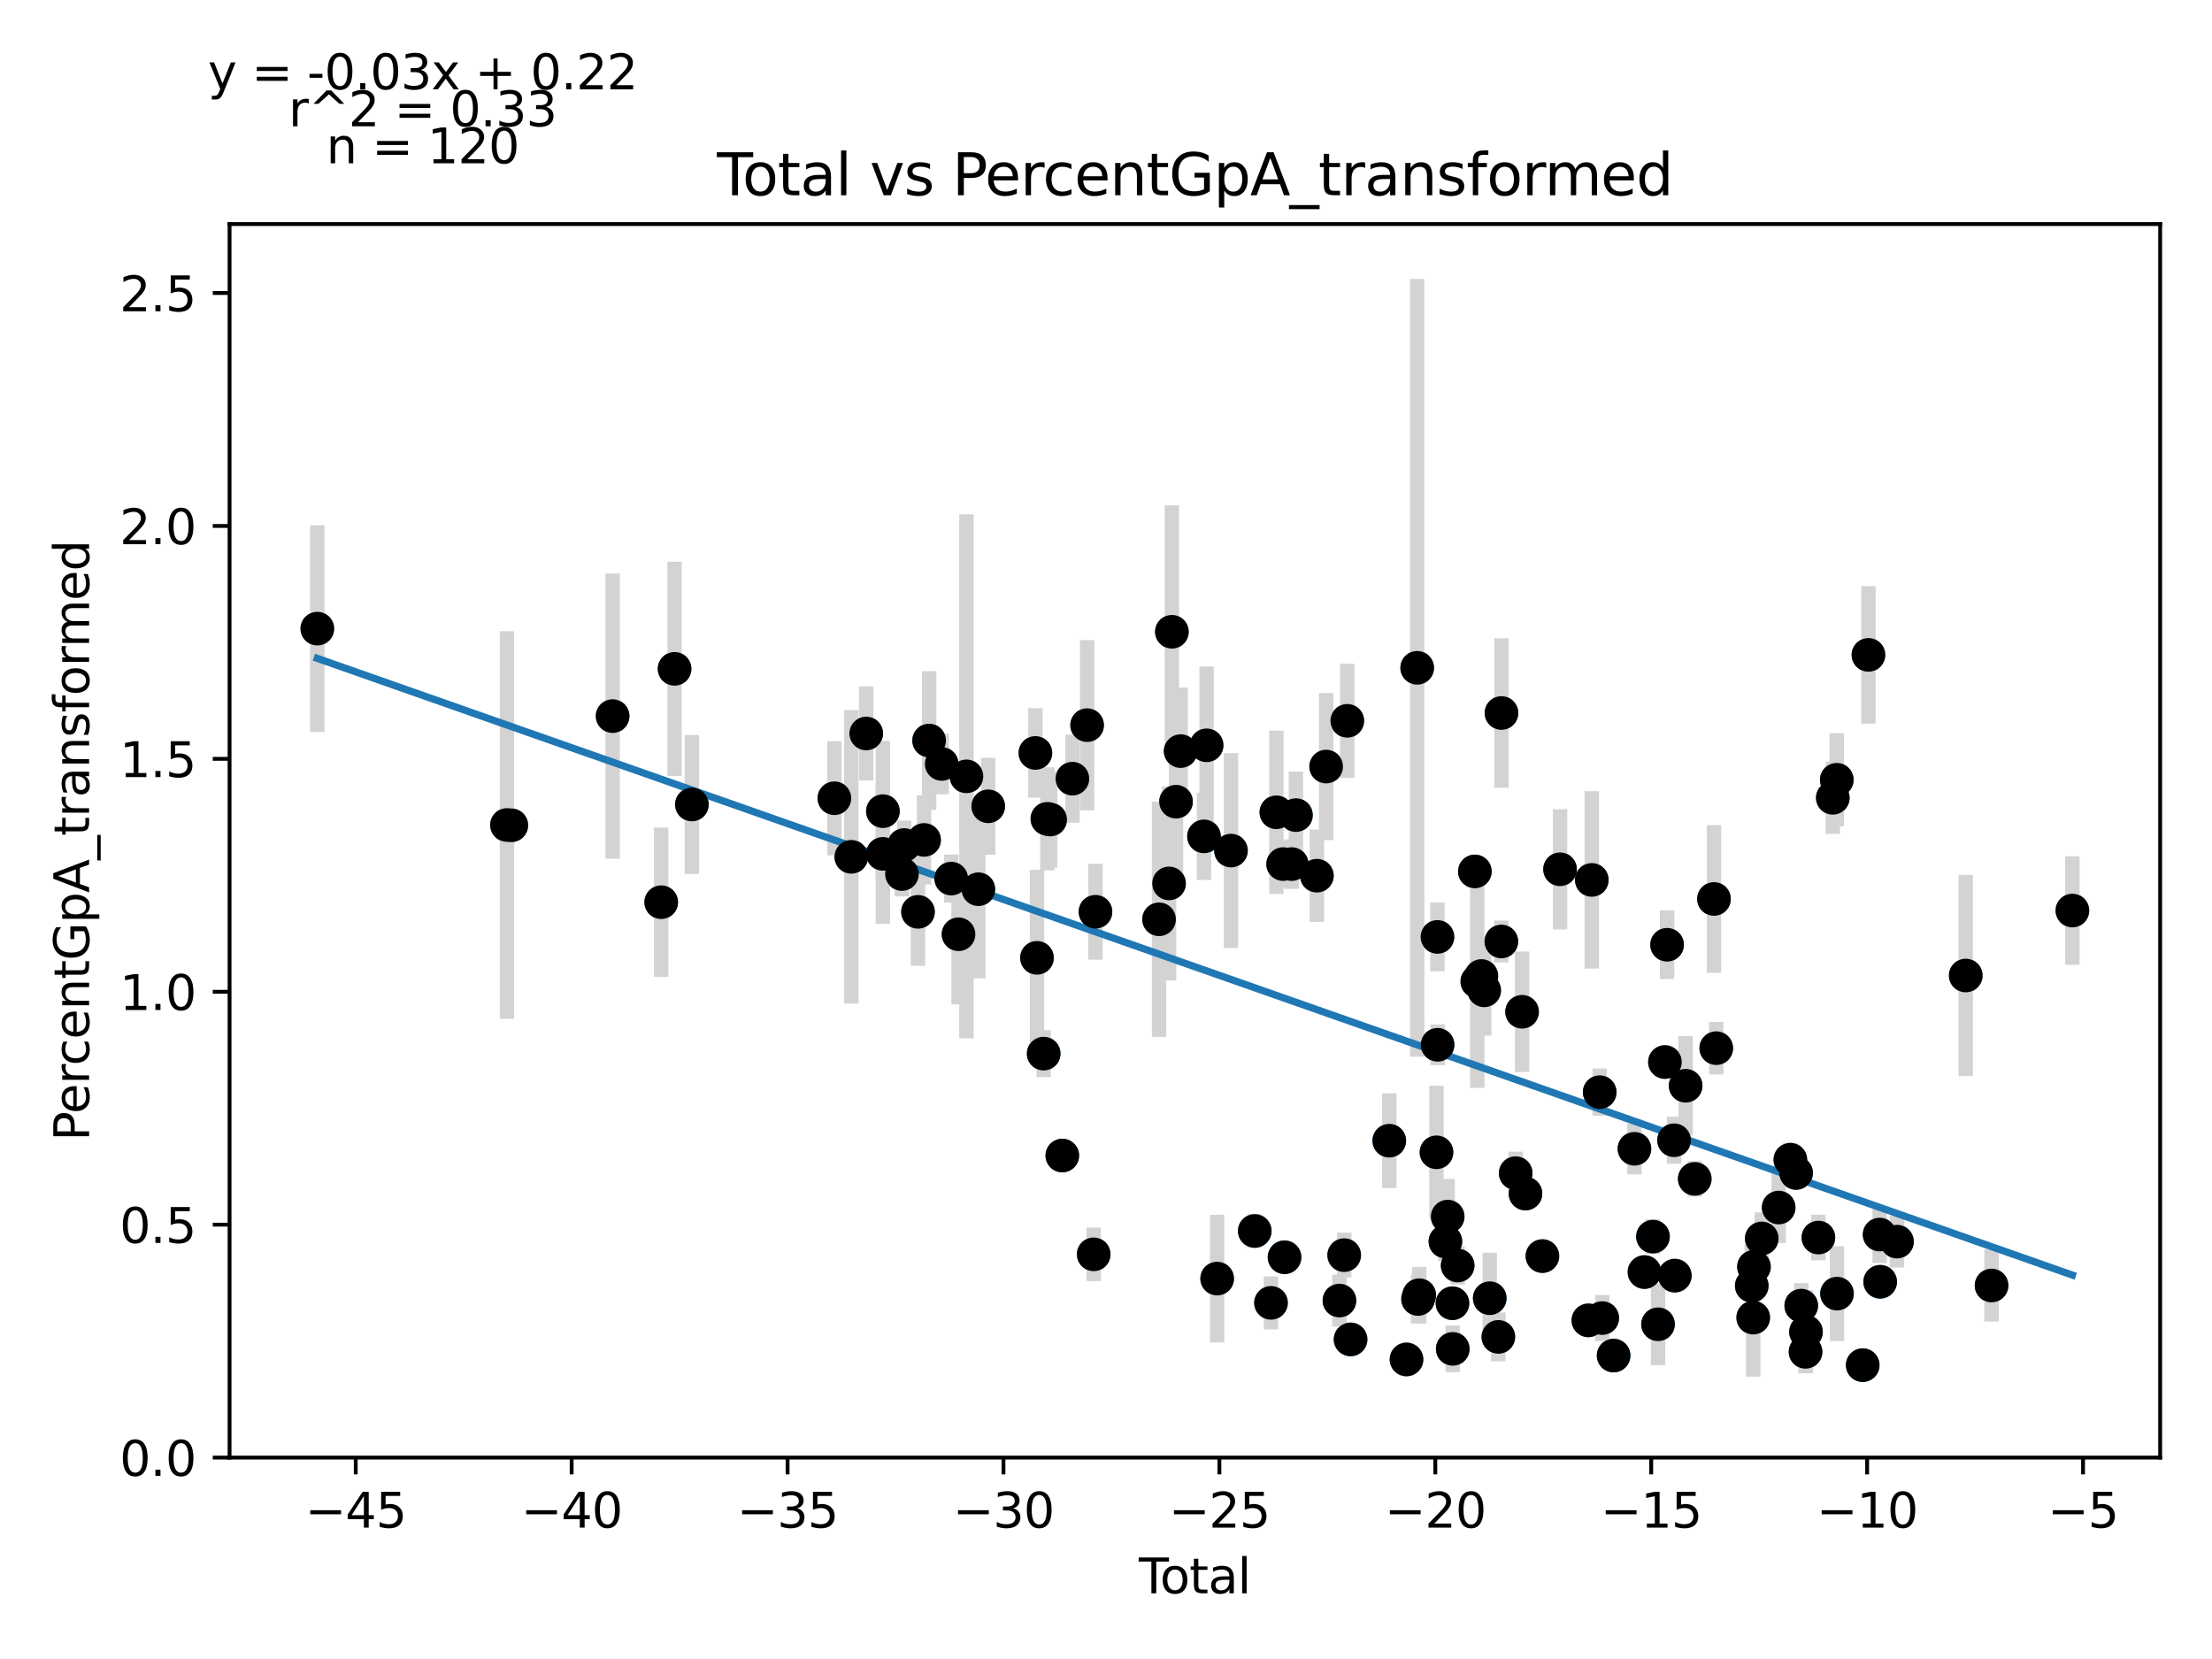 <?xml version="1.0" encoding="utf-8" standalone="no"?>
<!DOCTYPE svg PUBLIC "-//W3C//DTD SVG 1.1//EN"
  "http://www.w3.org/Graphics/SVG/1.1/DTD/svg11.dtd">
<svg xmlns:xlink="http://www.w3.org/1999/xlink" width="460.8pt" height="345.6pt" viewBox="0 0 460.8 345.6" xmlns="http://www.w3.org/2000/svg" version="1.1">
 <defs>
  <style type="text/css">*{stroke-linejoin: round; stroke-linecap: butt}</style>
 </defs>
 <g id="figure_1">
  <g id="patch_1">
   <path d="M 0 345.6 
L 460.8 345.6 
L 460.8 0 
L 0 0 
z
" style="fill: #ffffff"/>
  </g>
  <g id="axes_1">
   <g id="patch_2">
    <path d="M 47.821 303.64 
L 450 303.64 
L 450 46.676 
L 47.821 46.676 
z
" style="fill: #ffffff"/>
   </g>
   <g id="PathCollection_1">
    <defs>
     <path id="m9034cb6bdb" d="M 0 3 
C 0.796 3 1.559 2.684 2.121 2.121 
C 2.684 1.559 3 0.796 3 0 
C 3 -0.796 2.684 -1.559 2.121 -2.121 
C 1.559 -2.684 0.796 -3 0 -3 
C -0.796 -3 -1.559 -2.684 -2.121 -2.121 
C -2.684 -1.559 -3 -0.796 -3 0 
C -3 0.796 -2.684 1.559 -2.121 2.121 
C -1.559 2.684 -0.796 3 0 3 
z
" style="stroke: #1f77b4"/>
    </defs>
    <g clip-path="url(#p45bd660f65)">
     <use xlink:href="#m9034cb6bdb" x="66.102" y="130.959" style="fill: #1f77b4; stroke: #1f77b4"/>
     <use xlink:href="#m9034cb6bdb" x="105.612" y="171.859" style="fill: #1f77b4; stroke: #1f77b4"/>
     <use xlink:href="#m9034cb6bdb" x="106.514" y="171.925" style="fill: #1f77b4; stroke: #1f77b4"/>
     <use xlink:href="#m9034cb6bdb" x="127.621" y="149.177" style="fill: #1f77b4; stroke: #1f77b4"/>
     <use xlink:href="#m9034cb6bdb" x="137.74" y="187.948" style="fill: #1f77b4; stroke: #1f77b4"/>
     <use xlink:href="#m9034cb6bdb" x="140.524" y="139.33" style="fill: #1f77b4; stroke: #1f77b4"/>
     <use xlink:href="#m9034cb6bdb" x="144.13" y="167.589" style="fill: #1f77b4; stroke: #1f77b4"/>
     <use xlink:href="#m9034cb6bdb" x="173.82" y="166.289" style="fill: #1f77b4; stroke: #1f77b4"/>
     <use xlink:href="#m9034cb6bdb" x="177.342" y="178.494" style="fill: #1f77b4; stroke: #1f77b4"/>
     <use xlink:href="#m9034cb6bdb" x="180.45" y="152.798" style="fill: #1f77b4; stroke: #1f77b4"/>
     <use xlink:href="#m9034cb6bdb" x="183.924" y="168.983" style="fill: #1f77b4; stroke: #1f77b4"/>
     <use xlink:href="#m9034cb6bdb" x="183.924" y="177.873" style="fill: #1f77b4; stroke: #1f77b4"/>
     <use xlink:href="#m9034cb6bdb" x="187.896" y="182.082" style="fill: #1f77b4; stroke: #1f77b4"/>
     <use xlink:href="#m9034cb6bdb" x="188.353" y="176.034" style="fill: #1f77b4; stroke: #1f77b4"/>
     <use xlink:href="#m9034cb6bdb" x="191.234" y="189.955" style="fill: #1f77b4; stroke: #1f77b4"/>
     <use xlink:href="#m9034cb6bdb" x="192.498" y="174.97" style="fill: #1f77b4; stroke: #1f77b4"/>
     <use xlink:href="#m9034cb6bdb" x="193.552" y="154.266" style="fill: #1f77b4; stroke: #1f77b4"/>
     <use xlink:href="#m9034cb6bdb" x="196.171" y="159.147" style="fill: #1f77b4; stroke: #1f77b4"/>
     <use xlink:href="#m9034cb6bdb" x="198.164" y="183.026" style="fill: #1f77b4; stroke: #1f77b4"/>
     <use xlink:href="#m9034cb6bdb" x="199.68" y="194.625" style="fill: #1f77b4; stroke: #1f77b4"/>
     <use xlink:href="#m9034cb6bdb" x="201.327" y="161.727" style="fill: #1f77b4; stroke: #1f77b4"/>
     <use xlink:href="#m9034cb6bdb" x="203.808" y="185.239" style="fill: #1f77b4; stroke: #1f77b4"/>
     <use xlink:href="#m9034cb6bdb" x="205.86" y="167.966" style="fill: #1f77b4; stroke: #1f77b4"/>
     <use xlink:href="#m9034cb6bdb" x="215.69" y="156.853" style="fill: #1f77b4; stroke: #1f77b4"/>
     <use xlink:href="#m9034cb6bdb" x="216.019" y="199.535" style="fill: #1f77b4; stroke: #1f77b4"/>
     <use xlink:href="#m9034cb6bdb" x="217.416" y="219.489" style="fill: #1f77b4; stroke: #1f77b4"/>
     <use xlink:href="#m9034cb6bdb" x="218.186" y="170.578" style="fill: #1f77b4; stroke: #1f77b4"/>
     <use xlink:href="#m9034cb6bdb" x="218.765" y="170.727" style="fill: #1f77b4; stroke: #1f77b4"/>
     <use xlink:href="#m9034cb6bdb" x="221.299" y="240.721" style="fill: #1f77b4; stroke: #1f77b4"/>
     <use xlink:href="#m9034cb6bdb" x="223.403" y="162.211" style="fill: #1f77b4; stroke: #1f77b4"/>
     <use xlink:href="#m9034cb6bdb" x="226.464" y="151.064" style="fill: #1f77b4; stroke: #1f77b4"/>
     <use xlink:href="#m9034cb6bdb" x="227.835" y="261.299" style="fill: #1f77b4; stroke: #1f77b4"/>
     <use xlink:href="#m9034cb6bdb" x="228.207" y="189.936" style="fill: #1f77b4; stroke: #1f77b4"/>
     <use xlink:href="#m9034cb6bdb" x="241.455" y="191.508" style="fill: #1f77b4; stroke: #1f77b4"/>
     <use xlink:href="#m9034cb6bdb" x="243.533" y="184.032" style="fill: #1f77b4; stroke: #1f77b4"/>
     <use xlink:href="#m9034cb6bdb" x="244.126" y="131.611" style="fill: #1f77b4; stroke: #1f77b4"/>
     <use xlink:href="#m9034cb6bdb" x="244.986" y="167.007" style="fill: #1f77b4; stroke: #1f77b4"/>
     <use xlink:href="#m9034cb6bdb" x="245.949" y="156.469" style="fill: #1f77b4; stroke: #1f77b4"/>
     <use xlink:href="#m9034cb6bdb" x="250.812" y="174.234" style="fill: #1f77b4; stroke: #1f77b4"/>
     <use xlink:href="#m9034cb6bdb" x="251.358" y="155.262" style="fill: #1f77b4; stroke: #1f77b4"/>
     <use xlink:href="#m9034cb6bdb" x="253.556" y="266.355" style="fill: #1f77b4; stroke: #1f77b4"/>
     <use xlink:href="#m9034cb6bdb" x="256.433" y="177.191" style="fill: #1f77b4; stroke: #1f77b4"/>
     <use xlink:href="#m9034cb6bdb" x="261.385" y="256.433" style="fill: #1f77b4; stroke: #1f77b4"/>
     <use xlink:href="#m9034cb6bdb" x="264.773" y="271.409" style="fill: #1f77b4; stroke: #1f77b4"/>
     <use xlink:href="#m9034cb6bdb" x="265.888" y="169.217" style="fill: #1f77b4; stroke: #1f77b4"/>
     <use xlink:href="#m9034cb6bdb" x="267.299" y="180.005" style="fill: #1f77b4; stroke: #1f77b4"/>
     <use xlink:href="#m9034cb6bdb" x="267.591" y="261.909" style="fill: #1f77b4; stroke: #1f77b4"/>
     <use xlink:href="#m9034cb6bdb" x="269.084" y="180.005" style="fill: #1f77b4; stroke: #1f77b4"/>
     <use xlink:href="#m9034cb6bdb" x="269.966" y="169.802" style="fill: #1f77b4; stroke: #1f77b4"/>
     <use xlink:href="#m9034cb6bdb" x="274.329" y="182.422" style="fill: #1f77b4; stroke: #1f77b4"/>
     <use xlink:href="#m9034cb6bdb" x="276.262" y="159.69" style="fill: #1f77b4; stroke: #1f77b4"/>
     <use xlink:href="#m9034cb6bdb" x="279.028" y="270.93" style="fill: #1f77b4; stroke: #1f77b4"/>
     <use xlink:href="#m9034cb6bdb" x="280.019" y="261.469" style="fill: #1f77b4; stroke: #1f77b4"/>
     <use xlink:href="#m9034cb6bdb" x="280.664" y="150.16" style="fill: #1f77b4; stroke: #1f77b4"/>
     <use xlink:href="#m9034cb6bdb" x="281.349" y="279.021" style="fill: #1f77b4; stroke: #1f77b4"/>
     <use xlink:href="#m9034cb6bdb" x="289.411" y="237.629" style="fill: #1f77b4; stroke: #1f77b4"/>
     <use xlink:href="#m9034cb6bdb" x="292.998" y="283.195" style="fill: #1f77b4; stroke: #1f77b4"/>
     <use xlink:href="#m9034cb6bdb" x="295.225" y="139.117" style="fill: #1f77b4; stroke: #1f77b4"/>
     <use xlink:href="#m9034cb6bdb" x="295.402" y="270.604" style="fill: #1f77b4; stroke: #1f77b4"/>
     <use xlink:href="#m9034cb6bdb" x="295.652" y="269.816" style="fill: #1f77b4; stroke: #1f77b4"/>
     <use xlink:href="#m9034cb6bdb" x="299.245" y="240.046" style="fill: #1f77b4; stroke: #1f77b4"/>
     <use xlink:href="#m9034cb6bdb" x="299.444" y="195.178" style="fill: #1f77b4; stroke: #1f77b4"/>
     <use xlink:href="#m9034cb6bdb" x="299.472" y="217.647" style="fill: #1f77b4; stroke: #1f77b4"/>
     <use xlink:href="#m9034cb6bdb" x="301.104" y="258.635" style="fill: #1f77b4; stroke: #1f77b4"/>
     <use xlink:href="#m9034cb6bdb" x="301.579" y="253.438" style="fill: #1f77b4; stroke: #1f77b4"/>
     <use xlink:href="#m9034cb6bdb" x="302.573" y="271.489" style="fill: #1f77b4; stroke: #1f77b4"/>
     <use xlink:href="#m9034cb6bdb" x="302.632" y="280.995" style="fill: #1f77b4; stroke: #1f77b4"/>
     <use xlink:href="#m9034cb6bdb" x="303.657" y="263.627" style="fill: #1f77b4; stroke: #1f77b4"/>
     <use xlink:href="#m9034cb6bdb" x="307.24" y="181.534" style="fill: #1f77b4; stroke: #1f77b4"/>
     <use xlink:href="#m9034cb6bdb" x="307.747" y="204.464" style="fill: #1f77b4; stroke: #1f77b4"/>
     <use xlink:href="#m9034cb6bdb" x="308.593" y="203.317" style="fill: #1f77b4; stroke: #1f77b4"/>
     <use xlink:href="#m9034cb6bdb" x="309.183" y="206.307" style="fill: #1f77b4; stroke: #1f77b4"/>
     <use xlink:href="#m9034cb6bdb" x="310.339" y="270.441" style="fill: #1f77b4; stroke: #1f77b4"/>
     <use xlink:href="#m9034cb6bdb" x="312.131" y="278.498" style="fill: #1f77b4; stroke: #1f77b4"/>
     <use xlink:href="#m9034cb6bdb" x="312.755" y="196.13" style="fill: #1f77b4; stroke: #1f77b4"/>
     <use xlink:href="#m9034cb6bdb" x="312.78" y="148.53" style="fill: #1f77b4; stroke: #1f77b4"/>
     <use xlink:href="#m9034cb6bdb" x="315.744" y="244.391" style="fill: #1f77b4; stroke: #1f77b4"/>
     <use xlink:href="#m9034cb6bdb" x="317.074" y="210.773" style="fill: #1f77b4; stroke: #1f77b4"/>
     <use xlink:href="#m9034cb6bdb" x="317.783" y="248.639" style="fill: #1f77b4; stroke: #1f77b4"/>
     <use xlink:href="#m9034cb6bdb" x="321.314" y="261.664" style="fill: #1f77b4; stroke: #1f77b4"/>
     <use xlink:href="#m9034cb6bdb" x="324.986" y="181.085" style="fill: #1f77b4; stroke: #1f77b4"/>
     <use xlink:href="#m9034cb6bdb" x="330.887" y="275.056" style="fill: #1f77b4; stroke: #1f77b4"/>
     <use xlink:href="#m9034cb6bdb" x="331.598" y="183.303" style="fill: #1f77b4; stroke: #1f77b4"/>
     <use xlink:href="#m9034cb6bdb" x="333.245" y="227.521" style="fill: #1f77b4; stroke: #1f77b4"/>
     <use xlink:href="#m9034cb6bdb" x="333.773" y="274.578" style="fill: #1f77b4; stroke: #1f77b4"/>
     <use xlink:href="#m9034cb6bdb" x="336.143" y="282.39" style="fill: #1f77b4; stroke: #1f77b4"/>
     <use xlink:href="#m9034cb6bdb" x="340.487" y="239.314" style="fill: #1f77b4; stroke: #1f77b4"/>
     <use xlink:href="#m9034cb6bdb" x="342.57" y="264.995" style="fill: #1f77b4; stroke: #1f77b4"/>
     <use xlink:href="#m9034cb6bdb" x="344.343" y="257.613" style="fill: #1f77b4; stroke: #1f77b4"/>
     <use xlink:href="#m9034cb6bdb" x="345.398" y="275.869" style="fill: #1f77b4; stroke: #1f77b4"/>
     <use xlink:href="#m9034cb6bdb" x="346.837" y="221.242" style="fill: #1f77b4; stroke: #1f77b4"/>
     <use xlink:href="#m9034cb6bdb" x="347.283" y="196.811" style="fill: #1f77b4; stroke: #1f77b4"/>
     <use xlink:href="#m9034cb6bdb" x="348.74" y="237.533" style="fill: #1f77b4; stroke: #1f77b4"/>
     <use xlink:href="#m9034cb6bdb" x="348.894" y="265.737" style="fill: #1f77b4; stroke: #1f77b4"/>
     <use xlink:href="#m9034cb6bdb" x="351.15" y="226.182" style="fill: #1f77b4; stroke: #1f77b4"/>
     <use xlink:href="#m9034cb6bdb" x="353.048" y="245.579" style="fill: #1f77b4; stroke: #1f77b4"/>
     <use xlink:href="#m9034cb6bdb" x="357.052" y="187.27" style="fill: #1f77b4; stroke: #1f77b4"/>
     <use xlink:href="#m9034cb6bdb" x="357.527" y="218.352" style="fill: #1f77b4; stroke: #1f77b4"/>
     <use xlink:href="#m9034cb6bdb" x="364.925" y="267.846" style="fill: #1f77b4; stroke: #1f77b4"/>
     <use xlink:href="#m9034cb6bdb" x="365.226" y="274.483" style="fill: #1f77b4; stroke: #1f77b4"/>
     <use xlink:href="#m9034cb6bdb" x="365.383" y="263.89" style="fill: #1f77b4; stroke: #1f77b4"/>
     <use xlink:href="#m9034cb6bdb" x="367.008" y="257.985" style="fill: #1f77b4; stroke: #1f77b4"/>
     <use xlink:href="#m9034cb6bdb" x="370.528" y="251.556" style="fill: #1f77b4; stroke: #1f77b4"/>
     <use xlink:href="#m9034cb6bdb" x="372.964" y="241.593" style="fill: #1f77b4; stroke: #1f77b4"/>
     <use xlink:href="#m9034cb6bdb" x="374.161" y="244.346" style="fill: #1f77b4; stroke: #1f77b4"/>
     <use xlink:href="#m9034cb6bdb" x="375.231" y="271.986" style="fill: #1f77b4; stroke: #1f77b4"/>
     <use xlink:href="#m9034cb6bdb" x="376.126" y="281.613" style="fill: #1f77b4; stroke: #1f77b4"/>
     <use xlink:href="#m9034cb6bdb" x="376.218" y="277.448" style="fill: #1f77b4; stroke: #1f77b4"/>
     <use xlink:href="#m9034cb6bdb" x="378.809" y="257.806" style="fill: #1f77b4; stroke: #1f77b4"/>
     <use xlink:href="#m9034cb6bdb" x="381.806" y="166.201" style="fill: #1f77b4; stroke: #1f77b4"/>
     <use xlink:href="#m9034cb6bdb" x="382.635" y="162.441" style="fill: #1f77b4; stroke: #1f77b4"/>
     <use xlink:href="#m9034cb6bdb" x="382.68" y="269.486" style="fill: #1f77b4; stroke: #1f77b4"/>
     <use xlink:href="#m9034cb6bdb" x="388.039" y="284.386" style="fill: #1f77b4; stroke: #1f77b4"/>
     <use xlink:href="#m9034cb6bdb" x="389.23" y="136.427" style="fill: #1f77b4; stroke: #1f77b4"/>
     <use xlink:href="#m9034cb6bdb" x="391.559" y="257.181" style="fill: #1f77b4; stroke: #1f77b4"/>
     <use xlink:href="#m9034cb6bdb" x="391.674" y="267.019" style="fill: #1f77b4; stroke: #1f77b4"/>
     <use xlink:href="#m9034cb6bdb" x="395.173" y="258.656" style="fill: #1f77b4; stroke: #1f77b4"/>
     <use xlink:href="#m9034cb6bdb" x="409.5" y="203.217" style="fill: #1f77b4; stroke: #1f77b4"/>
     <use xlink:href="#m9034cb6bdb" x="414.876" y="267.794" style="fill: #1f77b4; stroke: #1f77b4"/>
     <use xlink:href="#m9034cb6bdb" x="431.719" y="189.686" style="fill: #1f77b4; stroke: #1f77b4"/>
    </g>
   </g>
   <g id="matplotlib.axis_1">
    <g id="xtick_1">
     <g id="line2d_1">
      <defs>
       <path id="mcd02744557" d="M 0 0 
L 0 3.5 
" style="stroke: #000000; stroke-width: 0.8"/>
      </defs>
      <g>
       <use xlink:href="#mcd02744557" x="74.106" y="303.64" style="stroke: #000000; stroke-width: 0.8"/>
      </g>
     </g>
     <g id="text_1">
      <!-- −45 -->
      <g transform="translate(63.554 318.238)scale(0.1 -0.1)">
       <defs>
        <path id="DejaVuSans-2212" d="M 678 2272 
L 4684 2272 
L 4684 1741 
L 678 1741 
L 678 2272 
z
" transform="scale(0.016)"/>
        <path id="DejaVuSans-34" d="M 2419 4116 
L 825 1625 
L 2419 1625 
L 2419 4116 
z
M 2253 4666 
L 3047 4666 
L 3047 1625 
L 3713 1625 
L 3713 1100 
L 3047 1100 
L 3047 0 
L 2419 0 
L 2419 1100 
L 313 1100 
L 313 1709 
L 2253 4666 
z
" transform="scale(0.016)"/>
        <path id="DejaVuSans-35" d="M 691 4666 
L 3169 4666 
L 3169 4134 
L 1269 4134 
L 1269 2991 
Q 1406 3038 1543 3061 
Q 1681 3084 1819 3084 
Q 2600 3084 3056 2656 
Q 3513 2228 3513 1497 
Q 3513 744 3044 326 
Q 2575 -91 1722 -91 
Q 1428 -91 1123 -41 
Q 819 9 494 109 
L 494 744 
Q 775 591 1075 516 
Q 1375 441 1709 441 
Q 2250 441 2565 725 
Q 2881 1009 2881 1497 
Q 2881 1984 2565 2268 
Q 2250 2553 1709 2553 
Q 1456 2553 1204 2497 
Q 953 2441 691 2322 
L 691 4666 
z
" transform="scale(0.016)"/>
       </defs>
       <use xlink:href="#DejaVuSans-2212"/>
       <use xlink:href="#DejaVuSans-34" x="83.789"/>
       <use xlink:href="#DejaVuSans-35" x="147.412"/>
      </g>
     </g>
    </g>
    <g id="xtick_2">
     <g id="line2d_2">
      <g>
       <use xlink:href="#mcd02744557" x="119.085" y="303.64" style="stroke: #000000; stroke-width: 0.8"/>
      </g>
     </g>
     <g id="text_2">
      <!-- −40 -->
      <g transform="translate(108.533 318.238)scale(0.1 -0.1)">
       <defs>
        <path id="DejaVuSans-30" d="M 2034 4250 
Q 1547 4250 1301 3770 
Q 1056 3291 1056 2328 
Q 1056 1369 1301 889 
Q 1547 409 2034 409 
Q 2525 409 2770 889 
Q 3016 1369 3016 2328 
Q 3016 3291 2770 3770 
Q 2525 4250 2034 4250 
z
M 2034 4750 
Q 2819 4750 3233 4129 
Q 3647 3509 3647 2328 
Q 3647 1150 3233 529 
Q 2819 -91 2034 -91 
Q 1250 -91 836 529 
Q 422 1150 422 2328 
Q 422 3509 836 4129 
Q 1250 4750 2034 4750 
z
" transform="scale(0.016)"/>
       </defs>
       <use xlink:href="#DejaVuSans-2212"/>
       <use xlink:href="#DejaVuSans-34" x="83.789"/>
       <use xlink:href="#DejaVuSans-30" x="147.412"/>
      </g>
     </g>
    </g>
    <g id="xtick_3">
     <g id="line2d_3">
      <g>
       <use xlink:href="#mcd02744557" x="164.064" y="303.64" style="stroke: #000000; stroke-width: 0.8"/>
      </g>
     </g>
     <g id="text_3">
      <!-- −35 -->
      <g transform="translate(153.511 318.238)scale(0.1 -0.1)">
       <defs>
        <path id="DejaVuSans-33" d="M 2597 2516 
Q 3050 2419 3304 2112 
Q 3559 1806 3559 1356 
Q 3559 666 3084 287 
Q 2609 -91 1734 -91 
Q 1441 -91 1130 -33 
Q 819 25 488 141 
L 488 750 
Q 750 597 1062 519 
Q 1375 441 1716 441 
Q 2309 441 2620 675 
Q 2931 909 2931 1356 
Q 2931 1769 2642 2001 
Q 2353 2234 1838 2234 
L 1294 2234 
L 1294 2753 
L 1863 2753 
Q 2328 2753 2575 2939 
Q 2822 3125 2822 3475 
Q 2822 3834 2567 4026 
Q 2313 4219 1838 4219 
Q 1578 4219 1281 4162 
Q 984 4106 628 3988 
L 628 4550 
Q 988 4650 1302 4700 
Q 1616 4750 1894 4750 
Q 2613 4750 3031 4423 
Q 3450 4097 3450 3541 
Q 3450 3153 3228 2886 
Q 3006 2619 2597 2516 
z
" transform="scale(0.016)"/>
       </defs>
       <use xlink:href="#DejaVuSans-2212"/>
       <use xlink:href="#DejaVuSans-33" x="83.789"/>
       <use xlink:href="#DejaVuSans-35" x="147.412"/>
      </g>
     </g>
    </g>
    <g id="xtick_4">
     <g id="line2d_4">
      <g>
       <use xlink:href="#mcd02744557" x="209.042" y="303.64" style="stroke: #000000; stroke-width: 0.8"/>
      </g>
     </g>
     <g id="text_4">
      <!-- −30 -->
      <g transform="translate(198.49 318.238)scale(0.1 -0.1)">
       <use xlink:href="#DejaVuSans-2212"/>
       <use xlink:href="#DejaVuSans-33" x="83.789"/>
       <use xlink:href="#DejaVuSans-30" x="147.412"/>
      </g>
     </g>
    </g>
    <g id="xtick_5">
     <g id="line2d_5">
      <g>
       <use xlink:href="#mcd02744557" x="254.021" y="303.64" style="stroke: #000000; stroke-width: 0.8"/>
      </g>
     </g>
     <g id="text_5">
      <!-- −25 -->
      <g transform="translate(243.469 318.238)scale(0.1 -0.1)">
       <defs>
        <path id="DejaVuSans-32" d="M 1228 531 
L 3431 531 
L 3431 0 
L 469 0 
L 469 531 
Q 828 903 1448 1529 
Q 2069 2156 2228 2338 
Q 2531 2678 2651 2914 
Q 2772 3150 2772 3378 
Q 2772 3750 2511 3984 
Q 2250 4219 1831 4219 
Q 1534 4219 1204 4116 
Q 875 4013 500 3803 
L 500 4441 
Q 881 4594 1212 4672 
Q 1544 4750 1819 4750 
Q 2544 4750 2975 4387 
Q 3406 4025 3406 3419 
Q 3406 3131 3298 2873 
Q 3191 2616 2906 2266 
Q 2828 2175 2409 1742 
Q 1991 1309 1228 531 
z
" transform="scale(0.016)"/>
       </defs>
       <use xlink:href="#DejaVuSans-2212"/>
       <use xlink:href="#DejaVuSans-32" x="83.789"/>
       <use xlink:href="#DejaVuSans-35" x="147.412"/>
      </g>
     </g>
    </g>
    <g id="xtick_6">
     <g id="line2d_6">
      <g>
       <use xlink:href="#mcd02744557" x="298.999" y="303.64" style="stroke: #000000; stroke-width: 0.8"/>
      </g>
     </g>
     <g id="text_6">
      <!-- −20 -->
      <g transform="translate(288.447 318.238)scale(0.1 -0.1)">
       <use xlink:href="#DejaVuSans-2212"/>
       <use xlink:href="#DejaVuSans-32" x="83.789"/>
       <use xlink:href="#DejaVuSans-30" x="147.412"/>
      </g>
     </g>
    </g>
    <g id="xtick_7">
     <g id="line2d_7">
      <g>
       <use xlink:href="#mcd02744557" x="343.978" y="303.64" style="stroke: #000000; stroke-width: 0.8"/>
      </g>
     </g>
     <g id="text_7">
      <!-- −15 -->
      <g transform="translate(333.426 318.238)scale(0.1 -0.1)">
       <defs>
        <path id="DejaVuSans-31" d="M 794 531 
L 1825 531 
L 1825 4091 
L 703 3866 
L 703 4441 
L 1819 4666 
L 2450 4666 
L 2450 531 
L 3481 531 
L 3481 0 
L 794 0 
L 794 531 
z
" transform="scale(0.016)"/>
       </defs>
       <use xlink:href="#DejaVuSans-2212"/>
       <use xlink:href="#DejaVuSans-31" x="83.789"/>
       <use xlink:href="#DejaVuSans-35" x="147.412"/>
      </g>
     </g>
    </g>
    <g id="xtick_8">
     <g id="line2d_8">
      <g>
       <use xlink:href="#mcd02744557" x="388.957" y="303.64" style="stroke: #000000; stroke-width: 0.8"/>
      </g>
     </g>
     <g id="text_8">
      <!-- −10 -->
      <g transform="translate(378.404 318.238)scale(0.1 -0.1)">
       <use xlink:href="#DejaVuSans-2212"/>
       <use xlink:href="#DejaVuSans-31" x="83.789"/>
       <use xlink:href="#DejaVuSans-30" x="147.412"/>
      </g>
     </g>
    </g>
    <g id="xtick_9">
     <g id="line2d_9">
      <g>
       <use xlink:href="#mcd02744557" x="433.935" y="303.64" style="stroke: #000000; stroke-width: 0.8"/>
      </g>
     </g>
     <g id="text_9">
      <!-- −5 -->
      <g transform="translate(426.564 318.238)scale(0.1 -0.1)">
       <use xlink:href="#DejaVuSans-2212"/>
       <use xlink:href="#DejaVuSans-35" x="83.789"/>
      </g>
     </g>
    </g>
    <g id="text_10">
     <!-- Total -->
     <g transform="translate(237.234 331.917)scale(0.1 -0.1)">
      <defs>
       <path id="DejaVuSans-54" d="M -19 4666 
L 3928 4666 
L 3928 4134 
L 2272 4134 
L 2272 0 
L 1638 0 
L 1638 4134 
L -19 4134 
L -19 4666 
z
" transform="scale(0.016)"/>
       <path id="DejaVuSans-6f" d="M 1959 3097 
Q 1497 3097 1228 2736 
Q 959 2375 959 1747 
Q 959 1119 1226 758 
Q 1494 397 1959 397 
Q 2419 397 2687 759 
Q 2956 1122 2956 1747 
Q 2956 2369 2687 2733 
Q 2419 3097 1959 3097 
z
M 1959 3584 
Q 2709 3584 3137 3096 
Q 3566 2609 3566 1747 
Q 3566 888 3137 398 
Q 2709 -91 1959 -91 
Q 1206 -91 779 398 
Q 353 888 353 1747 
Q 353 2609 779 3096 
Q 1206 3584 1959 3584 
z
" transform="scale(0.016)"/>
       <path id="DejaVuSans-74" d="M 1172 4494 
L 1172 3500 
L 2356 3500 
L 2356 3053 
L 1172 3053 
L 1172 1153 
Q 1172 725 1289 603 
Q 1406 481 1766 481 
L 2356 481 
L 2356 0 
L 1766 0 
Q 1100 0 847 248 
Q 594 497 594 1153 
L 594 3053 
L 172 3053 
L 172 3500 
L 594 3500 
L 594 4494 
L 1172 4494 
z
" transform="scale(0.016)"/>
       <path id="DejaVuSans-61" d="M 2194 1759 
Q 1497 1759 1228 1600 
Q 959 1441 959 1056 
Q 959 750 1161 570 
Q 1363 391 1709 391 
Q 2188 391 2477 730 
Q 2766 1069 2766 1631 
L 2766 1759 
L 2194 1759 
z
M 3341 1997 
L 3341 0 
L 2766 0 
L 2766 531 
Q 2569 213 2275 61 
Q 1981 -91 1556 -91 
Q 1019 -91 701 211 
Q 384 513 384 1019 
Q 384 1609 779 1909 
Q 1175 2209 1959 2209 
L 2766 2209 
L 2766 2266 
Q 2766 2663 2505 2880 
Q 2244 3097 1772 3097 
Q 1472 3097 1187 3025 
Q 903 2953 641 2809 
L 641 3341 
Q 956 3463 1253 3523 
Q 1550 3584 1831 3584 
Q 2591 3584 2966 3190 
Q 3341 2797 3341 1997 
z
" transform="scale(0.016)"/>
       <path id="DejaVuSans-6c" d="M 603 4863 
L 1178 4863 
L 1178 0 
L 603 0 
L 603 4863 
z
" transform="scale(0.016)"/>
      </defs>
      <use xlink:href="#DejaVuSans-54"/>
      <use xlink:href="#DejaVuSans-6f" x="44.084"/>
      <use xlink:href="#DejaVuSans-74" x="105.266"/>
      <use xlink:href="#DejaVuSans-61" x="144.475"/>
      <use xlink:href="#DejaVuSans-6c" x="205.754"/>
     </g>
    </g>
   </g>
   <g id="matplotlib.axis_2">
    <g id="ytick_1">
     <g id="line2d_10">
      <defs>
       <path id="m49828e175f" d="M 0 0 
L -3.5 0 
" style="stroke: #000000; stroke-width: 0.8"/>
      </defs>
      <g>
       <use xlink:href="#m49828e175f" x="47.821" y="303.64" style="stroke: #000000; stroke-width: 0.8"/>
      </g>
     </g>
     <g id="text_11">
      <!-- 0.0 -->
      <g transform="translate(24.918 307.439)scale(0.1 -0.1)">
       <defs>
        <path id="DejaVuSans-2e" d="M 684 794 
L 1344 794 
L 1344 0 
L 684 0 
L 684 794 
z
" transform="scale(0.016)"/>
       </defs>
       <use xlink:href="#DejaVuSans-30"/>
       <use xlink:href="#DejaVuSans-2e" x="63.623"/>
       <use xlink:href="#DejaVuSans-30" x="95.41"/>
      </g>
     </g>
    </g>
    <g id="ytick_2">
     <g id="line2d_11">
      <g>
       <use xlink:href="#m49828e175f" x="47.821" y="255.121" style="stroke: #000000; stroke-width: 0.8"/>
      </g>
     </g>
     <g id="text_12">
      <!-- 0.5 -->
      <g transform="translate(24.918 258.92)scale(0.1 -0.1)">
       <use xlink:href="#DejaVuSans-30"/>
       <use xlink:href="#DejaVuSans-2e" x="63.623"/>
       <use xlink:href="#DejaVuSans-35" x="95.41"/>
      </g>
     </g>
    </g>
    <g id="ytick_3">
     <g id="line2d_12">
      <g>
       <use xlink:href="#m49828e175f" x="47.821" y="206.602" style="stroke: #000000; stroke-width: 0.8"/>
      </g>
     </g>
     <g id="text_13">
      <!-- 1.0 -->
      <g transform="translate(24.918 210.401)scale(0.1 -0.1)">
       <use xlink:href="#DejaVuSans-31"/>
       <use xlink:href="#DejaVuSans-2e" x="63.623"/>
       <use xlink:href="#DejaVuSans-30" x="95.41"/>
      </g>
     </g>
    </g>
    <g id="ytick_4">
     <g id="line2d_13">
      <g>
       <use xlink:href="#m49828e175f" x="47.821" y="158.083" style="stroke: #000000; stroke-width: 0.8"/>
      </g>
     </g>
     <g id="text_14">
      <!-- 1.5 -->
      <g transform="translate(24.918 161.882)scale(0.1 -0.1)">
       <use xlink:href="#DejaVuSans-31"/>
       <use xlink:href="#DejaVuSans-2e" x="63.623"/>
       <use xlink:href="#DejaVuSans-35" x="95.41"/>
      </g>
     </g>
    </g>
    <g id="ytick_5">
     <g id="line2d_14">
      <g>
       <use xlink:href="#m49828e175f" x="47.821" y="109.564" style="stroke: #000000; stroke-width: 0.8"/>
      </g>
     </g>
     <g id="text_15">
      <!-- 2.0 -->
      <g transform="translate(24.918 113.363)scale(0.1 -0.1)">
       <use xlink:href="#DejaVuSans-32"/>
       <use xlink:href="#DejaVuSans-2e" x="63.623"/>
       <use xlink:href="#DejaVuSans-30" x="95.41"/>
      </g>
     </g>
    </g>
    <g id="ytick_6">
     <g id="line2d_15">
      <g>
       <use xlink:href="#m49828e175f" x="47.821" y="61.045" style="stroke: #000000; stroke-width: 0.8"/>
      </g>
     </g>
     <g id="text_16">
      <!-- 2.5 -->
      <g transform="translate(24.918 64.844)scale(0.1 -0.1)">
       <use xlink:href="#DejaVuSans-32"/>
       <use xlink:href="#DejaVuSans-2e" x="63.623"/>
       <use xlink:href="#DejaVuSans-35" x="95.41"/>
      </g>
     </g>
    </g>
    <g id="text_17">
     <!-- PercentGpA_transformed -->
     <g transform="translate(18.56 237.696)rotate(-90)scale(0.1 -0.1)">
      <defs>
       <path id="DejaVuSans-50" d="M 1259 4147 
L 1259 2394 
L 2053 2394 
Q 2494 2394 2734 2622 
Q 2975 2850 2975 3272 
Q 2975 3691 2734 3919 
Q 2494 4147 2053 4147 
L 1259 4147 
z
M 628 4666 
L 2053 4666 
Q 2838 4666 3239 4311 
Q 3641 3956 3641 3272 
Q 3641 2581 3239 2228 
Q 2838 1875 2053 1875 
L 1259 1875 
L 1259 0 
L 628 0 
L 628 4666 
z
" transform="scale(0.016)"/>
       <path id="DejaVuSans-65" d="M 3597 1894 
L 3597 1613 
L 953 1613 
Q 991 1019 1311 708 
Q 1631 397 2203 397 
Q 2534 397 2845 478 
Q 3156 559 3463 722 
L 3463 178 
Q 3153 47 2828 -22 
Q 2503 -91 2169 -91 
Q 1331 -91 842 396 
Q 353 884 353 1716 
Q 353 2575 817 3079 
Q 1281 3584 2069 3584 
Q 2775 3584 3186 3129 
Q 3597 2675 3597 1894 
z
M 3022 2063 
Q 3016 2534 2758 2815 
Q 2500 3097 2075 3097 
Q 1594 3097 1305 2825 
Q 1016 2553 972 2059 
L 3022 2063 
z
" transform="scale(0.016)"/>
       <path id="DejaVuSans-72" d="M 2631 2963 
Q 2534 3019 2420 3045 
Q 2306 3072 2169 3072 
Q 1681 3072 1420 2755 
Q 1159 2438 1159 1844 
L 1159 0 
L 581 0 
L 581 3500 
L 1159 3500 
L 1159 2956 
Q 1341 3275 1631 3429 
Q 1922 3584 2338 3584 
Q 2397 3584 2469 3576 
Q 2541 3569 2628 3553 
L 2631 2963 
z
" transform="scale(0.016)"/>
       <path id="DejaVuSans-63" d="M 3122 3366 
L 3122 2828 
Q 2878 2963 2633 3030 
Q 2388 3097 2138 3097 
Q 1578 3097 1268 2742 
Q 959 2388 959 1747 
Q 959 1106 1268 751 
Q 1578 397 2138 397 
Q 2388 397 2633 464 
Q 2878 531 3122 666 
L 3122 134 
Q 2881 22 2623 -34 
Q 2366 -91 2075 -91 
Q 1284 -91 818 406 
Q 353 903 353 1747 
Q 353 2603 823 3093 
Q 1294 3584 2113 3584 
Q 2378 3584 2631 3529 
Q 2884 3475 3122 3366 
z
" transform="scale(0.016)"/>
       <path id="DejaVuSans-6e" d="M 3513 2113 
L 3513 0 
L 2938 0 
L 2938 2094 
Q 2938 2591 2744 2837 
Q 2550 3084 2163 3084 
Q 1697 3084 1428 2787 
Q 1159 2491 1159 1978 
L 1159 0 
L 581 0 
L 581 3500 
L 1159 3500 
L 1159 2956 
Q 1366 3272 1645 3428 
Q 1925 3584 2291 3584 
Q 2894 3584 3203 3211 
Q 3513 2838 3513 2113 
z
" transform="scale(0.016)"/>
       <path id="DejaVuSans-47" d="M 3809 666 
L 3809 1919 
L 2778 1919 
L 2778 2438 
L 4434 2438 
L 4434 434 
Q 4069 175 3628 42 
Q 3188 -91 2688 -91 
Q 1594 -91 976 548 
Q 359 1188 359 2328 
Q 359 3472 976 4111 
Q 1594 4750 2688 4750 
Q 3144 4750 3555 4637 
Q 3966 4525 4313 4306 
L 4313 3634 
Q 3963 3931 3569 4081 
Q 3175 4231 2741 4231 
Q 1884 4231 1454 3753 
Q 1025 3275 1025 2328 
Q 1025 1384 1454 906 
Q 1884 428 2741 428 
Q 3075 428 3337 486 
Q 3600 544 3809 666 
z
" transform="scale(0.016)"/>
       <path id="DejaVuSans-70" d="M 1159 525 
L 1159 -1331 
L 581 -1331 
L 581 3500 
L 1159 3500 
L 1159 2969 
Q 1341 3281 1617 3432 
Q 1894 3584 2278 3584 
Q 2916 3584 3314 3078 
Q 3713 2572 3713 1747 
Q 3713 922 3314 415 
Q 2916 -91 2278 -91 
Q 1894 -91 1617 61 
Q 1341 213 1159 525 
z
M 3116 1747 
Q 3116 2381 2855 2742 
Q 2594 3103 2138 3103 
Q 1681 3103 1420 2742 
Q 1159 2381 1159 1747 
Q 1159 1113 1420 752 
Q 1681 391 2138 391 
Q 2594 391 2855 752 
Q 3116 1113 3116 1747 
z
" transform="scale(0.016)"/>
       <path id="DejaVuSans-41" d="M 2188 4044 
L 1331 1722 
L 3047 1722 
L 2188 4044 
z
M 1831 4666 
L 2547 4666 
L 4325 0 
L 3669 0 
L 3244 1197 
L 1141 1197 
L 716 0 
L 50 0 
L 1831 4666 
z
" transform="scale(0.016)"/>
       <path id="DejaVuSans-5f" d="M 3263 -1063 
L 3263 -1509 
L -63 -1509 
L -63 -1063 
L 3263 -1063 
z
" transform="scale(0.016)"/>
       <path id="DejaVuSans-73" d="M 2834 3397 
L 2834 2853 
Q 2591 2978 2328 3040 
Q 2066 3103 1784 3103 
Q 1356 3103 1142 2972 
Q 928 2841 928 2578 
Q 928 2378 1081 2264 
Q 1234 2150 1697 2047 
L 1894 2003 
Q 2506 1872 2764 1633 
Q 3022 1394 3022 966 
Q 3022 478 2636 193 
Q 2250 -91 1575 -91 
Q 1294 -91 989 -36 
Q 684 19 347 128 
L 347 722 
Q 666 556 975 473 
Q 1284 391 1588 391 
Q 1994 391 2212 530 
Q 2431 669 2431 922 
Q 2431 1156 2273 1281 
Q 2116 1406 1581 1522 
L 1381 1569 
Q 847 1681 609 1914 
Q 372 2147 372 2553 
Q 372 3047 722 3315 
Q 1072 3584 1716 3584 
Q 2034 3584 2315 3537 
Q 2597 3491 2834 3397 
z
" transform="scale(0.016)"/>
       <path id="DejaVuSans-66" d="M 2375 4863 
L 2375 4384 
L 1825 4384 
Q 1516 4384 1395 4259 
Q 1275 4134 1275 3809 
L 1275 3500 
L 2222 3500 
L 2222 3053 
L 1275 3053 
L 1275 0 
L 697 0 
L 697 3053 
L 147 3053 
L 147 3500 
L 697 3500 
L 697 3744 
Q 697 4328 969 4595 
Q 1241 4863 1831 4863 
L 2375 4863 
z
" transform="scale(0.016)"/>
       <path id="DejaVuSans-6d" d="M 3328 2828 
Q 3544 3216 3844 3400 
Q 4144 3584 4550 3584 
Q 5097 3584 5394 3201 
Q 5691 2819 5691 2113 
L 5691 0 
L 5113 0 
L 5113 2094 
Q 5113 2597 4934 2840 
Q 4756 3084 4391 3084 
Q 3944 3084 3684 2787 
Q 3425 2491 3425 1978 
L 3425 0 
L 2847 0 
L 2847 2094 
Q 2847 2600 2669 2842 
Q 2491 3084 2119 3084 
Q 1678 3084 1418 2786 
Q 1159 2488 1159 1978 
L 1159 0 
L 581 0 
L 581 3500 
L 1159 3500 
L 1159 2956 
Q 1356 3278 1631 3431 
Q 1906 3584 2284 3584 
Q 2666 3584 2933 3390 
Q 3200 3197 3328 2828 
z
" transform="scale(0.016)"/>
       <path id="DejaVuSans-64" d="M 2906 2969 
L 2906 4863 
L 3481 4863 
L 3481 0 
L 2906 0 
L 2906 525 
Q 2725 213 2448 61 
Q 2172 -91 1784 -91 
Q 1150 -91 751 415 
Q 353 922 353 1747 
Q 353 2572 751 3078 
Q 1150 3584 1784 3584 
Q 2172 3584 2448 3432 
Q 2725 3281 2906 2969 
z
M 947 1747 
Q 947 1113 1208 752 
Q 1469 391 1925 391 
Q 2381 391 2643 752 
Q 2906 1113 2906 1747 
Q 2906 2381 2643 2742 
Q 2381 3103 1925 3103 
Q 1469 3103 1208 2742 
Q 947 2381 947 1747 
z
" transform="scale(0.016)"/>
      </defs>
      <use xlink:href="#DejaVuSans-50"/>
      <use xlink:href="#DejaVuSans-65" x="56.678"/>
      <use xlink:href="#DejaVuSans-72" x="118.201"/>
      <use xlink:href="#DejaVuSans-63" x="157.064"/>
      <use xlink:href="#DejaVuSans-65" x="212.045"/>
      <use xlink:href="#DejaVuSans-6e" x="273.568"/>
      <use xlink:href="#DejaVuSans-74" x="336.947"/>
      <use xlink:href="#DejaVuSans-47" x="376.156"/>
      <use xlink:href="#DejaVuSans-70" x="453.646"/>
      <use xlink:href="#DejaVuSans-41" x="517.123"/>
      <use xlink:href="#DejaVuSans-5f" x="585.531"/>
      <use xlink:href="#DejaVuSans-74" x="635.531"/>
      <use xlink:href="#DejaVuSans-72" x="674.74"/>
      <use xlink:href="#DejaVuSans-61" x="715.854"/>
      <use xlink:href="#DejaVuSans-6e" x="777.133"/>
      <use xlink:href="#DejaVuSans-73" x="840.512"/>
      <use xlink:href="#DejaVuSans-66" x="892.611"/>
      <use xlink:href="#DejaVuSans-6f" x="927.816"/>
      <use xlink:href="#DejaVuSans-72" x="988.998"/>
      <use xlink:href="#DejaVuSans-6d" x="1028.361"/>
      <use xlink:href="#DejaVuSans-65" x="1125.773"/>
      <use xlink:href="#DejaVuSans-64" x="1187.297"/>
     </g>
    </g>
   </g>
   <g id="LineCollection_1">
    <path d="M 66.102 152.498 
L 66.102 109.421 
" clip-path="url(#p45bd660f65)" style="fill: none; stroke: #d3d3d3; stroke-width: 3"/>
    <path d="M 105.612 212.23 
L 105.612 131.489 
" clip-path="url(#p45bd660f65)" style="fill: none; stroke: #d3d3d3; stroke-width: 3"/>
    <path d="M 106.514 175.254 
L 106.514 168.596 
" clip-path="url(#p45bd660f65)" style="fill: none; stroke: #d3d3d3; stroke-width: 3"/>
    <path d="M 127.621 178.872 
L 127.621 119.482 
" clip-path="url(#p45bd660f65)" style="fill: none; stroke: #d3d3d3; stroke-width: 3"/>
    <path d="M 137.74 203.505 
L 137.74 172.39 
" clip-path="url(#p45bd660f65)" style="fill: none; stroke: #d3d3d3; stroke-width: 3"/>
    <path d="M 140.524 161.644 
L 140.524 117.017 
" clip-path="url(#p45bd660f65)" style="fill: none; stroke: #d3d3d3; stroke-width: 3"/>
    <path d="M 144.13 182.06 
L 144.13 153.117 
" clip-path="url(#p45bd660f65)" style="fill: none; stroke: #d3d3d3; stroke-width: 3"/>
    <path d="M 173.82 178.18 
L 173.82 154.399 
" clip-path="url(#p45bd660f65)" style="fill: none; stroke: #d3d3d3; stroke-width: 3"/>
    <path d="M 177.342 209.064 
L 177.342 147.925 
" clip-path="url(#p45bd660f65)" style="fill: none; stroke: #d3d3d3; stroke-width: 3"/>
    <path d="M 180.45 162.596 
L 180.45 143 
" clip-path="url(#p45bd660f65)" style="fill: none; stroke: #d3d3d3; stroke-width: 3"/>
    <path d="M 183.924 183.634 
L 183.924 154.332 
" clip-path="url(#p45bd660f65)" style="fill: none; stroke: #d3d3d3; stroke-width: 3"/>
    <path d="M 183.924 192.445 
L 183.924 163.302 
" clip-path="url(#p45bd660f65)" style="fill: none; stroke: #d3d3d3; stroke-width: 3"/>
    <path d="M 187.896 186.742 
L 187.896 177.422 
" clip-path="url(#p45bd660f65)" style="fill: none; stroke: #d3d3d3; stroke-width: 3"/>
    <path d="M 188.353 181.128 
L 188.353 170.941 
" clip-path="url(#p45bd660f65)" style="fill: none; stroke: #d3d3d3; stroke-width: 3"/>
    <path d="M 191.234 201.209 
L 191.234 178.701 
" clip-path="url(#p45bd660f65)" style="fill: none; stroke: #d3d3d3; stroke-width: 3"/>
    <path d="M 192.498 184.255 
L 192.498 165.686 
" clip-path="url(#p45bd660f65)" style="fill: none; stroke: #d3d3d3; stroke-width: 3"/>
    <path d="M 193.552 168.717 
L 193.552 139.814 
" clip-path="url(#p45bd660f65)" style="fill: none; stroke: #d3d3d3; stroke-width: 3"/>
    <path d="M 196.171 165.47 
L 196.171 152.825 
" clip-path="url(#p45bd660f65)" style="fill: none; stroke: #d3d3d3; stroke-width: 3"/>
    <path d="M 198.164 188.033 
L 198.164 178.02 
" clip-path="url(#p45bd660f65)" style="fill: none; stroke: #d3d3d3; stroke-width: 3"/>
    <path d="M 199.68 209.234 
L 199.68 180.015 
" clip-path="url(#p45bd660f65)" style="fill: none; stroke: #d3d3d3; stroke-width: 3"/>
    <path d="M 201.327 216.308 
L 201.327 107.145 
" clip-path="url(#p45bd660f65)" style="fill: none; stroke: #d3d3d3; stroke-width: 3"/>
    <path d="M 203.808 203.811 
L 203.808 166.666 
" clip-path="url(#p45bd660f65)" style="fill: none; stroke: #d3d3d3; stroke-width: 3"/>
    <path d="M 205.86 178.064 
L 205.86 157.868 
" clip-path="url(#p45bd660f65)" style="fill: none; stroke: #d3d3d3; stroke-width: 3"/>
    <path d="M 215.69 166.177 
L 215.69 147.528 
" clip-path="url(#p45bd660f65)" style="fill: none; stroke: #d3d3d3; stroke-width: 3"/>
    <path d="M 216.019 217.856 
L 216.019 181.215 
" clip-path="url(#p45bd660f65)" style="fill: none; stroke: #d3d3d3; stroke-width: 3"/>
    <path d="M 217.416 224.389 
L 217.416 214.589 
" clip-path="url(#p45bd660f65)" style="fill: none; stroke: #d3d3d3; stroke-width: 3"/>
    <path d="M 218.186 181.317 
L 218.186 159.84 
" clip-path="url(#p45bd660f65)" style="fill: none; stroke: #d3d3d3; stroke-width: 3"/>
    <path d="M 218.765 180.74 
L 218.765 160.714 
" clip-path="url(#p45bd660f65)" style="fill: none; stroke: #d3d3d3; stroke-width: 3"/>
    <path d="M 221.299 243.878 
L 221.299 237.565 
" clip-path="url(#p45bd660f65)" style="fill: none; stroke: #d3d3d3; stroke-width: 3"/>
    <path d="M 223.403 171.38 
L 223.403 153.042 
" clip-path="url(#p45bd660f65)" style="fill: none; stroke: #d3d3d3; stroke-width: 3"/>
    <path d="M 226.464 168.797 
L 226.464 133.332 
" clip-path="url(#p45bd660f65)" style="fill: none; stroke: #d3d3d3; stroke-width: 3"/>
    <path d="M 227.835 266.879 
L 227.835 255.719 
" clip-path="url(#p45bd660f65)" style="fill: none; stroke: #d3d3d3; stroke-width: 3"/>
    <path d="M 228.207 199.913 
L 228.207 179.959 
" clip-path="url(#p45bd660f65)" style="fill: none; stroke: #d3d3d3; stroke-width: 3"/>
    <path d="M 241.455 216.007 
L 241.455 167.008 
" clip-path="url(#p45bd660f65)" style="fill: none; stroke: #d3d3d3; stroke-width: 3"/>
    <path d="M 243.533 204.257 
L 243.533 163.807 
" clip-path="url(#p45bd660f65)" style="fill: none; stroke: #d3d3d3; stroke-width: 3"/>
    <path d="M 244.126 157.953 
L 244.126 105.269 
" clip-path="url(#p45bd660f65)" style="fill: none; stroke: #d3d3d3; stroke-width: 3"/>
    <path d="M 244.986 183.564 
L 244.986 150.45 
" clip-path="url(#p45bd660f65)" style="fill: none; stroke: #d3d3d3; stroke-width: 3"/>
    <path d="M 245.949 169.705 
L 245.949 143.234 
" clip-path="url(#p45bd660f65)" style="fill: none; stroke: #d3d3d3; stroke-width: 3"/>
    <path d="M 250.812 183.313 
L 250.812 165.156 
" clip-path="url(#p45bd660f65)" style="fill: none; stroke: #d3d3d3; stroke-width: 3"/>
    <path d="M 251.358 171.7 
L 251.358 138.824 
" clip-path="url(#p45bd660f65)" style="fill: none; stroke: #d3d3d3; stroke-width: 3"/>
    <path d="M 253.556 279.637 
L 253.556 253.073 
" clip-path="url(#p45bd660f65)" style="fill: none; stroke: #d3d3d3; stroke-width: 3"/>
    <path d="M 256.433 197.488 
L 256.433 156.895 
" clip-path="url(#p45bd660f65)" style="fill: none; stroke: #d3d3d3; stroke-width: 3"/>
    <path d="M 261.385 259.962 
L 261.385 252.904 
" clip-path="url(#p45bd660f65)" style="fill: none; stroke: #d3d3d3; stroke-width: 3"/>
    <path d="M 264.773 276.931 
L 264.773 265.886 
" clip-path="url(#p45bd660f65)" style="fill: none; stroke: #d3d3d3; stroke-width: 3"/>
    <path d="M 265.888 186.23 
L 265.888 152.204 
" clip-path="url(#p45bd660f65)" style="fill: none; stroke: #d3d3d3; stroke-width: 3"/>
    <path d="M 267.299 184.837 
L 267.299 175.173 
" clip-path="url(#p45bd660f65)" style="fill: none; stroke: #d3d3d3; stroke-width: 3"/>
    <path d="M 267.591 263.432 
L 267.591 260.386 
" clip-path="url(#p45bd660f65)" style="fill: none; stroke: #d3d3d3; stroke-width: 3"/>
    <path d="M 269.084 185.154 
L 269.084 174.856 
" clip-path="url(#p45bd660f65)" style="fill: none; stroke: #d3d3d3; stroke-width: 3"/>
    <path d="M 269.966 178.879 
L 269.966 160.725 
" clip-path="url(#p45bd660f65)" style="fill: none; stroke: #d3d3d3; stroke-width: 3"/>
    <path d="M 274.329 192.04 
L 274.329 172.803 
" clip-path="url(#p45bd660f65)" style="fill: none; stroke: #d3d3d3; stroke-width: 3"/>
    <path d="M 276.262 175.008 
L 276.262 144.371 
" clip-path="url(#p45bd660f65)" style="fill: none; stroke: #d3d3d3; stroke-width: 3"/>
    <path d="M 279.028 276.337 
L 279.028 265.524 
" clip-path="url(#p45bd660f65)" style="fill: none; stroke: #d3d3d3; stroke-width: 3"/>
    <path d="M 280.019 266.143 
L 280.019 256.795 
" clip-path="url(#p45bd660f65)" style="fill: none; stroke: #d3d3d3; stroke-width: 3"/>
    <path d="M 280.664 162.056 
L 280.664 138.265 
" clip-path="url(#p45bd660f65)" style="fill: none; stroke: #d3d3d3; stroke-width: 3"/>
    <path d="M 281.349 280.045 
L 281.349 277.997 
" clip-path="url(#p45bd660f65)" style="fill: none; stroke: #d3d3d3; stroke-width: 3"/>
    <path d="M 289.411 247.502 
L 289.411 227.755 
" clip-path="url(#p45bd660f65)" style="fill: none; stroke: #d3d3d3; stroke-width: 3"/>
    <path d="M 292.998 286.594 
L 292.998 279.797 
" clip-path="url(#p45bd660f65)" style="fill: none; stroke: #d3d3d3; stroke-width: 3"/>
    <path d="M 295.225 220.125 
L 295.225 58.109 
" clip-path="url(#p45bd660f65)" style="fill: none; stroke: #d3d3d3; stroke-width: 3"/>
    <path d="M 295.402 275.678 
L 295.402 265.53 
" clip-path="url(#p45bd660f65)" style="fill: none; stroke: #d3d3d3; stroke-width: 3"/>
    <path d="M 295.652 275.705 
L 295.652 263.927 
" clip-path="url(#p45bd660f65)" style="fill: none; stroke: #d3d3d3; stroke-width: 3"/>
    <path d="M 299.245 253.914 
L 299.245 226.178 
" clip-path="url(#p45bd660f65)" style="fill: none; stroke: #d3d3d3; stroke-width: 3"/>
    <path d="M 299.444 202.344 
L 299.444 188.012 
" clip-path="url(#p45bd660f65)" style="fill: none; stroke: #d3d3d3; stroke-width: 3"/>
    <path d="M 299.472 221.9 
L 299.472 213.394 
" clip-path="url(#p45bd660f65)" style="fill: none; stroke: #d3d3d3; stroke-width: 3"/>
    <path d="M 301.104 262.716 
L 301.104 254.554 
" clip-path="url(#p45bd660f65)" style="fill: none; stroke: #d3d3d3; stroke-width: 3"/>
    <path d="M 301.579 261.291 
L 301.579 245.584 
" clip-path="url(#p45bd660f65)" style="fill: none; stroke: #d3d3d3; stroke-width: 3"/>
    <path d="M 302.573 271.909 
L 302.573 271.069 
" clip-path="url(#p45bd660f65)" style="fill: none; stroke: #d3d3d3; stroke-width: 3"/>
    <path d="M 302.632 285.85 
L 302.632 276.139 
" clip-path="url(#p45bd660f65)" style="fill: none; stroke: #d3d3d3; stroke-width: 3"/>
    <path d="M 303.657 267.602 
L 303.657 259.653 
" clip-path="url(#p45bd660f65)" style="fill: none; stroke: #d3d3d3; stroke-width: 3"/>
    <path d="M 307.24 182.89 
L 307.24 180.178 
" clip-path="url(#p45bd660f65)" style="fill: none; stroke: #d3d3d3; stroke-width: 3"/>
    <path d="M 307.747 226.632 
L 307.747 182.297 
" clip-path="url(#p45bd660f65)" style="fill: none; stroke: #d3d3d3; stroke-width: 3"/>
    <path d="M 308.593 208.459 
L 308.593 198.176 
" clip-path="url(#p45bd660f65)" style="fill: none; stroke: #d3d3d3; stroke-width: 3"/>
    <path d="M 309.183 215.758 
L 309.183 196.856 
" clip-path="url(#p45bd660f65)" style="fill: none; stroke: #d3d3d3; stroke-width: 3"/>
    <path d="M 310.339 279.903 
L 310.339 260.978 
" clip-path="url(#p45bd660f65)" style="fill: none; stroke: #d3d3d3; stroke-width: 3"/>
    <path d="M 312.131 283.577 
L 312.131 273.418 
" clip-path="url(#p45bd660f65)" style="fill: none; stroke: #d3d3d3; stroke-width: 3"/>
    <path d="M 312.755 200.492 
L 312.755 191.768 
" clip-path="url(#p45bd660f65)" style="fill: none; stroke: #d3d3d3; stroke-width: 3"/>
    <path d="M 312.78 164.102 
L 312.78 132.958 
" clip-path="url(#p45bd660f65)" style="fill: none; stroke: #d3d3d3; stroke-width: 3"/>
    <path d="M 315.744 248.87 
L 315.744 239.911 
" clip-path="url(#p45bd660f65)" style="fill: none; stroke: #d3d3d3; stroke-width: 3"/>
    <path d="M 317.074 223.336 
L 317.074 198.21 
" clip-path="url(#p45bd660f65)" style="fill: none; stroke: #d3d3d3; stroke-width: 3"/>
    <path d="M 317.783 250.203 
L 317.783 247.075 
" clip-path="url(#p45bd660f65)" style="fill: none; stroke: #d3d3d3; stroke-width: 3"/>
    <path d="M 321.314 264.549 
L 321.314 258.779 
" clip-path="url(#p45bd660f65)" style="fill: none; stroke: #d3d3d3; stroke-width: 3"/>
    <path d="M 324.986 193.606 
L 324.986 168.564 
" clip-path="url(#p45bd660f65)" style="fill: none; stroke: #d3d3d3; stroke-width: 3"/>
    <path d="M 330.887 276.362 
L 330.887 273.749 
" clip-path="url(#p45bd660f65)" style="fill: none; stroke: #d3d3d3; stroke-width: 3"/>
    <path d="M 331.598 201.785 
L 331.598 164.822 
" clip-path="url(#p45bd660f65)" style="fill: none; stroke: #d3d3d3; stroke-width: 3"/>
    <path d="M 333.245 232.44 
L 333.245 222.602 
" clip-path="url(#p45bd660f65)" style="fill: none; stroke: #d3d3d3; stroke-width: 3"/>
    <path d="M 333.773 279.396 
L 333.773 269.76 
" clip-path="url(#p45bd660f65)" style="fill: none; stroke: #d3d3d3; stroke-width: 3"/>
    <path d="M 336.143 284.673 
L 336.143 280.107 
" clip-path="url(#p45bd660f65)" style="fill: none; stroke: #d3d3d3; stroke-width: 3"/>
    <path d="M 340.487 244.626 
L 340.487 234.002 
" clip-path="url(#p45bd660f65)" style="fill: none; stroke: #d3d3d3; stroke-width: 3"/>
    <path d="M 342.57 266.401 
L 342.57 263.588 
" clip-path="url(#p45bd660f65)" style="fill: none; stroke: #d3d3d3; stroke-width: 3"/>
    <path d="M 344.343 261.228 
L 344.343 253.998 
" clip-path="url(#p45bd660f65)" style="fill: none; stroke: #d3d3d3; stroke-width: 3"/>
    <path d="M 345.398 284.394 
L 345.398 267.344 
" clip-path="url(#p45bd660f65)" style="fill: none; stroke: #d3d3d3; stroke-width: 3"/>
    <path d="M 346.837 221.703 
L 346.837 220.781 
" clip-path="url(#p45bd660f65)" style="fill: none; stroke: #d3d3d3; stroke-width: 3"/>
    <path d="M 347.283 203.96 
L 347.283 189.662 
" clip-path="url(#p45bd660f65)" style="fill: none; stroke: #d3d3d3; stroke-width: 3"/>
    <path d="M 348.74 242.443 
L 348.74 232.622 
" clip-path="url(#p45bd660f65)" style="fill: none; stroke: #d3d3d3; stroke-width: 3"/>
    <path d="M 348.894 267.754 
L 348.894 263.72 
" clip-path="url(#p45bd660f65)" style="fill: none; stroke: #d3d3d3; stroke-width: 3"/>
    <path d="M 351.15 236.519 
L 351.15 215.844 
" clip-path="url(#p45bd660f65)" style="fill: none; stroke: #d3d3d3; stroke-width: 3"/>
    <path d="M 353.048 249.277 
L 353.048 241.882 
" clip-path="url(#p45bd660f65)" style="fill: none; stroke: #d3d3d3; stroke-width: 3"/>
    <path d="M 357.052 202.654 
L 357.052 171.885 
" clip-path="url(#p45bd660f65)" style="fill: none; stroke: #d3d3d3; stroke-width: 3"/>
    <path d="M 357.527 223.812 
L 357.527 212.893 
" clip-path="url(#p45bd660f65)" style="fill: none; stroke: #d3d3d3; stroke-width: 3"/>
    <path d="M 364.925 276.524 
L 364.925 259.167 
" clip-path="url(#p45bd660f65)" style="fill: none; stroke: #d3d3d3; stroke-width: 3"/>
    <path d="M 365.226 286.775 
L 365.226 262.191 
" clip-path="url(#p45bd660f65)" style="fill: none; stroke: #d3d3d3; stroke-width: 3"/>
    <path d="M 365.383 268.902 
L 365.383 258.878 
" clip-path="url(#p45bd660f65)" style="fill: none; stroke: #d3d3d3; stroke-width: 3"/>
    <path d="M 367.008 263.409 
L 367.008 252.561 
" clip-path="url(#p45bd660f65)" style="fill: none; stroke: #d3d3d3; stroke-width: 3"/>
    <path d="M 370.528 258.96 
L 370.528 244.153 
" clip-path="url(#p45bd660f65)" style="fill: none; stroke: #d3d3d3; stroke-width: 3"/>
    <path d="M 372.964 245.125 
L 372.964 238.061 
" clip-path="url(#p45bd660f65)" style="fill: none; stroke: #d3d3d3; stroke-width: 3"/>
    <path d="M 374.161 247.695 
L 374.161 240.997 
" clip-path="url(#p45bd660f65)" style="fill: none; stroke: #d3d3d3; stroke-width: 3"/>
    <path d="M 375.231 276.667 
L 375.231 267.305 
" clip-path="url(#p45bd660f65)" style="fill: none; stroke: #d3d3d3; stroke-width: 3"/>
    <path d="M 376.126 286.074 
L 376.126 277.153 
" clip-path="url(#p45bd660f65)" style="fill: none; stroke: #d3d3d3; stroke-width: 3"/>
    <path d="M 376.218 286.08 
L 376.218 268.816 
" clip-path="url(#p45bd660f65)" style="fill: none; stroke: #d3d3d3; stroke-width: 3"/>
    <path d="M 378.809 262.549 
L 378.809 253.062 
" clip-path="url(#p45bd660f65)" style="fill: none; stroke: #d3d3d3; stroke-width: 3"/>
    <path d="M 381.806 173.698 
L 381.806 158.704 
" clip-path="url(#p45bd660f65)" style="fill: none; stroke: #d3d3d3; stroke-width: 3"/>
    <path d="M 382.635 172.151 
L 382.635 152.731 
" clip-path="url(#p45bd660f65)" style="fill: none; stroke: #d3d3d3; stroke-width: 3"/>
    <path d="M 382.68 279.366 
L 382.68 259.605 
" clip-path="url(#p45bd660f65)" style="fill: none; stroke: #d3d3d3; stroke-width: 3"/>
    <path d="M 388.039 286.728 
L 388.039 282.044 
" clip-path="url(#p45bd660f65)" style="fill: none; stroke: #d3d3d3; stroke-width: 3"/>
    <path d="M 389.23 150.752 
L 389.23 122.101 
" clip-path="url(#p45bd660f65)" style="fill: none; stroke: #d3d3d3; stroke-width: 3"/>
    <path d="M 391.559 263.105 
L 391.559 251.258 
" clip-path="url(#p45bd660f65)" style="fill: none; stroke: #d3d3d3; stroke-width: 3"/>
    <path d="M 391.674 270.045 
L 391.674 263.993 
" clip-path="url(#p45bd660f65)" style="fill: none; stroke: #d3d3d3; stroke-width: 3"/>
    <path d="M 395.173 264.051 
L 395.173 253.262 
" clip-path="url(#p45bd660f65)" style="fill: none; stroke: #d3d3d3; stroke-width: 3"/>
    <path d="M 409.5 224.171 
L 409.5 182.264 
" clip-path="url(#p45bd660f65)" style="fill: none; stroke: #d3d3d3; stroke-width: 3"/>
    <path d="M 414.876 275.309 
L 414.876 260.279 
" clip-path="url(#p45bd660f65)" style="fill: none; stroke: #d3d3d3; stroke-width: 3"/>
    <path d="M 431.719 200.991 
L 431.719 178.382 
" clip-path="url(#p45bd660f65)" style="fill: none; stroke: #d3d3d3; stroke-width: 3"/>
   </g>
   <g id="line2d_16">
    <path d="M 66.102 137.152 
L 105.612 151.036 
L 106.514 151.353 
L 127.621 158.769 
L 137.74 162.325 
L 140.524 163.303 
L 144.13 164.571 
L 173.82 175.003 
L 177.342 176.241 
L 180.45 177.333 
L 183.924 178.554 
L 183.924 178.554 
L 187.896 179.95 
L 188.353 180.11 
L 191.234 181.123 
L 192.498 181.567 
L 193.552 181.937 
L 196.171 182.857 
L 198.164 183.558 
L 199.68 184.091 
L 201.327 184.669 
L 203.808 185.541 
L 205.86 186.262 
L 215.69 189.716 
L 216.019 189.832 
L 217.416 190.323 
L 218.186 190.593 
L 218.765 190.797 
L 221.299 191.687 
L 223.403 192.427 
L 226.464 193.502 
L 227.835 193.984 
L 228.207 194.115 
L 241.455 198.77 
L 243.533 199.5 
L 244.126 199.708 
L 244.986 200.011 
L 245.949 200.349 
L 250.812 202.058 
L 251.358 202.25 
L 253.556 203.022 
L 256.433 204.033 
L 261.385 205.773 
L 264.773 206.964 
L 265.888 207.355 
L 267.299 207.851 
L 267.591 207.954 
L 269.084 208.479 
L 269.966 208.788 
L 274.329 210.321 
L 276.262 211.001 
L 279.028 211.973 
L 280.019 212.321 
L 280.664 212.548 
L 281.349 212.788 
L 289.411 215.621 
L 292.998 216.882 
L 295.225 217.664 
L 295.402 217.726 
L 295.652 217.814 
L 299.245 219.077 
L 299.444 219.147 
L 299.472 219.157 
L 301.104 219.73 
L 301.579 219.897 
L 302.573 220.246 
L 302.632 220.267 
L 303.657 220.627 
L 307.24 221.886 
L 307.747 222.064 
L 308.593 222.362 
L 309.183 222.569 
L 310.339 222.975 
L 312.131 223.605 
L 312.755 223.824 
L 312.78 223.833 
L 315.744 224.875 
L 317.074 225.342 
L 317.783 225.591 
L 321.314 226.832 
L 324.986 228.122 
L 330.887 230.195 
L 331.598 230.446 
L 333.245 231.024 
L 333.773 231.21 
L 336.143 232.042 
L 340.487 233.569 
L 342.57 234.301 
L 344.343 234.924 
L 345.398 235.295 
L 346.837 235.8 
L 347.283 235.957 
L 348.74 236.469 
L 348.894 236.523 
L 351.15 237.316 
L 353.048 237.983 
L 357.052 239.39 
L 357.527 239.557 
L 364.925 242.156 
L 365.226 242.262 
L 365.383 242.317 
L 367.008 242.888 
L 370.528 244.125 
L 372.964 244.981 
L 374.161 245.402 
L 375.231 245.778 
L 376.126 246.092 
L 376.218 246.125 
L 378.809 247.035 
L 381.806 248.088 
L 382.635 248.38 
L 382.68 248.395 
L 388.039 250.278 
L 389.23 250.697 
L 391.559 251.515 
L 391.674 251.556 
L 395.173 252.785 
L 409.5 257.82 
L 414.876 259.709 
L 431.719 265.627 
" clip-path="url(#p45bd660f65)" style="fill: none; stroke: #1f77b4; stroke-width: 1.5; stroke-linecap: square"/>
   </g>
   <g id="line2d_17">
    <defs>
     <path id="m1952b4b4d7" d="M 0 3 
C 0.796 3 1.559 2.684 2.121 2.121 
C 2.684 1.559 3 0.796 3 0 
C 3 -0.796 2.684 -1.559 2.121 -2.121 
C 1.559 -2.684 0.796 -3 0 -3 
C -0.796 -3 -1.559 -2.684 -2.121 -2.121 
C -2.684 -1.559 -3 -0.796 -3 0 
C -3 0.796 -2.684 1.559 -2.121 2.121 
C -1.559 2.684 -0.796 3 0 3 
z
" style="stroke: #000000"/>
    </defs>
    <g clip-path="url(#p45bd660f65)">
     <use xlink:href="#m1952b4b4d7" x="66.102" y="130.959" style="stroke: #000000"/>
     <use xlink:href="#m1952b4b4d7" x="105.612" y="171.859" style="stroke: #000000"/>
     <use xlink:href="#m1952b4b4d7" x="106.514" y="171.925" style="stroke: #000000"/>
     <use xlink:href="#m1952b4b4d7" x="127.621" y="149.177" style="stroke: #000000"/>
     <use xlink:href="#m1952b4b4d7" x="137.74" y="187.948" style="stroke: #000000"/>
     <use xlink:href="#m1952b4b4d7" x="140.524" y="139.33" style="stroke: #000000"/>
     <use xlink:href="#m1952b4b4d7" x="144.13" y="167.589" style="stroke: #000000"/>
     <use xlink:href="#m1952b4b4d7" x="173.82" y="166.289" style="stroke: #000000"/>
     <use xlink:href="#m1952b4b4d7" x="177.342" y="178.494" style="stroke: #000000"/>
     <use xlink:href="#m1952b4b4d7" x="180.45" y="152.798" style="stroke: #000000"/>
     <use xlink:href="#m1952b4b4d7" x="183.924" y="168.983" style="stroke: #000000"/>
     <use xlink:href="#m1952b4b4d7" x="183.924" y="177.873" style="stroke: #000000"/>
     <use xlink:href="#m1952b4b4d7" x="187.896" y="182.082" style="stroke: #000000"/>
     <use xlink:href="#m1952b4b4d7" x="188.353" y="176.034" style="stroke: #000000"/>
     <use xlink:href="#m1952b4b4d7" x="191.234" y="189.955" style="stroke: #000000"/>
     <use xlink:href="#m1952b4b4d7" x="192.498" y="174.97" style="stroke: #000000"/>
     <use xlink:href="#m1952b4b4d7" x="193.552" y="154.266" style="stroke: #000000"/>
     <use xlink:href="#m1952b4b4d7" x="196.171" y="159.147" style="stroke: #000000"/>
     <use xlink:href="#m1952b4b4d7" x="198.164" y="183.026" style="stroke: #000000"/>
     <use xlink:href="#m1952b4b4d7" x="199.68" y="194.625" style="stroke: #000000"/>
     <use xlink:href="#m1952b4b4d7" x="201.327" y="161.727" style="stroke: #000000"/>
     <use xlink:href="#m1952b4b4d7" x="203.808" y="185.239" style="stroke: #000000"/>
     <use xlink:href="#m1952b4b4d7" x="205.86" y="167.966" style="stroke: #000000"/>
     <use xlink:href="#m1952b4b4d7" x="215.69" y="156.853" style="stroke: #000000"/>
     <use xlink:href="#m1952b4b4d7" x="216.019" y="199.535" style="stroke: #000000"/>
     <use xlink:href="#m1952b4b4d7" x="217.416" y="219.489" style="stroke: #000000"/>
     <use xlink:href="#m1952b4b4d7" x="218.186" y="170.578" style="stroke: #000000"/>
     <use xlink:href="#m1952b4b4d7" x="218.765" y="170.727" style="stroke: #000000"/>
     <use xlink:href="#m1952b4b4d7" x="221.299" y="240.721" style="stroke: #000000"/>
     <use xlink:href="#m1952b4b4d7" x="223.403" y="162.211" style="stroke: #000000"/>
     <use xlink:href="#m1952b4b4d7" x="226.464" y="151.064" style="stroke: #000000"/>
     <use xlink:href="#m1952b4b4d7" x="227.835" y="261.299" style="stroke: #000000"/>
     <use xlink:href="#m1952b4b4d7" x="228.207" y="189.936" style="stroke: #000000"/>
     <use xlink:href="#m1952b4b4d7" x="241.455" y="191.508" style="stroke: #000000"/>
     <use xlink:href="#m1952b4b4d7" x="243.533" y="184.032" style="stroke: #000000"/>
     <use xlink:href="#m1952b4b4d7" x="244.126" y="131.611" style="stroke: #000000"/>
     <use xlink:href="#m1952b4b4d7" x="244.986" y="167.007" style="stroke: #000000"/>
     <use xlink:href="#m1952b4b4d7" x="245.949" y="156.469" style="stroke: #000000"/>
     <use xlink:href="#m1952b4b4d7" x="250.812" y="174.234" style="stroke: #000000"/>
     <use xlink:href="#m1952b4b4d7" x="251.358" y="155.262" style="stroke: #000000"/>
     <use xlink:href="#m1952b4b4d7" x="253.556" y="266.355" style="stroke: #000000"/>
     <use xlink:href="#m1952b4b4d7" x="256.433" y="177.191" style="stroke: #000000"/>
     <use xlink:href="#m1952b4b4d7" x="261.385" y="256.433" style="stroke: #000000"/>
     <use xlink:href="#m1952b4b4d7" x="264.773" y="271.409" style="stroke: #000000"/>
     <use xlink:href="#m1952b4b4d7" x="265.888" y="169.217" style="stroke: #000000"/>
     <use xlink:href="#m1952b4b4d7" x="267.299" y="180.005" style="stroke: #000000"/>
     <use xlink:href="#m1952b4b4d7" x="267.591" y="261.909" style="stroke: #000000"/>
     <use xlink:href="#m1952b4b4d7" x="269.084" y="180.005" style="stroke: #000000"/>
     <use xlink:href="#m1952b4b4d7" x="269.966" y="169.802" style="stroke: #000000"/>
     <use xlink:href="#m1952b4b4d7" x="274.329" y="182.422" style="stroke: #000000"/>
     <use xlink:href="#m1952b4b4d7" x="276.262" y="159.69" style="stroke: #000000"/>
     <use xlink:href="#m1952b4b4d7" x="279.028" y="270.93" style="stroke: #000000"/>
     <use xlink:href="#m1952b4b4d7" x="280.019" y="261.469" style="stroke: #000000"/>
     <use xlink:href="#m1952b4b4d7" x="280.664" y="150.16" style="stroke: #000000"/>
     <use xlink:href="#m1952b4b4d7" x="281.349" y="279.021" style="stroke: #000000"/>
     <use xlink:href="#m1952b4b4d7" x="289.411" y="237.629" style="stroke: #000000"/>
     <use xlink:href="#m1952b4b4d7" x="292.998" y="283.195" style="stroke: #000000"/>
     <use xlink:href="#m1952b4b4d7" x="295.225" y="139.117" style="stroke: #000000"/>
     <use xlink:href="#m1952b4b4d7" x="295.402" y="270.604" style="stroke: #000000"/>
     <use xlink:href="#m1952b4b4d7" x="295.652" y="269.816" style="stroke: #000000"/>
     <use xlink:href="#m1952b4b4d7" x="299.245" y="240.046" style="stroke: #000000"/>
     <use xlink:href="#m1952b4b4d7" x="299.444" y="195.178" style="stroke: #000000"/>
     <use xlink:href="#m1952b4b4d7" x="299.472" y="217.647" style="stroke: #000000"/>
     <use xlink:href="#m1952b4b4d7" x="301.104" y="258.635" style="stroke: #000000"/>
     <use xlink:href="#m1952b4b4d7" x="301.579" y="253.438" style="stroke: #000000"/>
     <use xlink:href="#m1952b4b4d7" x="302.573" y="271.489" style="stroke: #000000"/>
     <use xlink:href="#m1952b4b4d7" x="302.632" y="280.995" style="stroke: #000000"/>
     <use xlink:href="#m1952b4b4d7" x="303.657" y="263.627" style="stroke: #000000"/>
     <use xlink:href="#m1952b4b4d7" x="307.24" y="181.534" style="stroke: #000000"/>
     <use xlink:href="#m1952b4b4d7" x="307.747" y="204.464" style="stroke: #000000"/>
     <use xlink:href="#m1952b4b4d7" x="308.593" y="203.317" style="stroke: #000000"/>
     <use xlink:href="#m1952b4b4d7" x="309.183" y="206.307" style="stroke: #000000"/>
     <use xlink:href="#m1952b4b4d7" x="310.339" y="270.441" style="stroke: #000000"/>
     <use xlink:href="#m1952b4b4d7" x="312.131" y="278.498" style="stroke: #000000"/>
     <use xlink:href="#m1952b4b4d7" x="312.755" y="196.13" style="stroke: #000000"/>
     <use xlink:href="#m1952b4b4d7" x="312.78" y="148.53" style="stroke: #000000"/>
     <use xlink:href="#m1952b4b4d7" x="315.744" y="244.391" style="stroke: #000000"/>
     <use xlink:href="#m1952b4b4d7" x="317.074" y="210.773" style="stroke: #000000"/>
     <use xlink:href="#m1952b4b4d7" x="317.783" y="248.639" style="stroke: #000000"/>
     <use xlink:href="#m1952b4b4d7" x="321.314" y="261.664" style="stroke: #000000"/>
     <use xlink:href="#m1952b4b4d7" x="324.986" y="181.085" style="stroke: #000000"/>
     <use xlink:href="#m1952b4b4d7" x="330.887" y="275.056" style="stroke: #000000"/>
     <use xlink:href="#m1952b4b4d7" x="331.598" y="183.303" style="stroke: #000000"/>
     <use xlink:href="#m1952b4b4d7" x="333.245" y="227.521" style="stroke: #000000"/>
     <use xlink:href="#m1952b4b4d7" x="333.773" y="274.578" style="stroke: #000000"/>
     <use xlink:href="#m1952b4b4d7" x="336.143" y="282.39" style="stroke: #000000"/>
     <use xlink:href="#m1952b4b4d7" x="340.487" y="239.314" style="stroke: #000000"/>
     <use xlink:href="#m1952b4b4d7" x="342.57" y="264.995" style="stroke: #000000"/>
     <use xlink:href="#m1952b4b4d7" x="344.343" y="257.613" style="stroke: #000000"/>
     <use xlink:href="#m1952b4b4d7" x="345.398" y="275.869" style="stroke: #000000"/>
     <use xlink:href="#m1952b4b4d7" x="346.837" y="221.242" style="stroke: #000000"/>
     <use xlink:href="#m1952b4b4d7" x="347.283" y="196.811" style="stroke: #000000"/>
     <use xlink:href="#m1952b4b4d7" x="348.74" y="237.533" style="stroke: #000000"/>
     <use xlink:href="#m1952b4b4d7" x="348.894" y="265.737" style="stroke: #000000"/>
     <use xlink:href="#m1952b4b4d7" x="351.15" y="226.182" style="stroke: #000000"/>
     <use xlink:href="#m1952b4b4d7" x="353.048" y="245.579" style="stroke: #000000"/>
     <use xlink:href="#m1952b4b4d7" x="357.052" y="187.27" style="stroke: #000000"/>
     <use xlink:href="#m1952b4b4d7" x="357.527" y="218.352" style="stroke: #000000"/>
     <use xlink:href="#m1952b4b4d7" x="364.925" y="267.846" style="stroke: #000000"/>
     <use xlink:href="#m1952b4b4d7" x="365.226" y="274.483" style="stroke: #000000"/>
     <use xlink:href="#m1952b4b4d7" x="365.383" y="263.89" style="stroke: #000000"/>
     <use xlink:href="#m1952b4b4d7" x="367.008" y="257.985" style="stroke: #000000"/>
     <use xlink:href="#m1952b4b4d7" x="370.528" y="251.556" style="stroke: #000000"/>
     <use xlink:href="#m1952b4b4d7" x="372.964" y="241.593" style="stroke: #000000"/>
     <use xlink:href="#m1952b4b4d7" x="374.161" y="244.346" style="stroke: #000000"/>
     <use xlink:href="#m1952b4b4d7" x="375.231" y="271.986" style="stroke: #000000"/>
     <use xlink:href="#m1952b4b4d7" x="376.126" y="281.613" style="stroke: #000000"/>
     <use xlink:href="#m1952b4b4d7" x="376.218" y="277.448" style="stroke: #000000"/>
     <use xlink:href="#m1952b4b4d7" x="378.809" y="257.806" style="stroke: #000000"/>
     <use xlink:href="#m1952b4b4d7" x="381.806" y="166.201" style="stroke: #000000"/>
     <use xlink:href="#m1952b4b4d7" x="382.635" y="162.441" style="stroke: #000000"/>
     <use xlink:href="#m1952b4b4d7" x="382.68" y="269.486" style="stroke: #000000"/>
     <use xlink:href="#m1952b4b4d7" x="388.039" y="284.386" style="stroke: #000000"/>
     <use xlink:href="#m1952b4b4d7" x="389.23" y="136.427" style="stroke: #000000"/>
     <use xlink:href="#m1952b4b4d7" x="391.559" y="257.181" style="stroke: #000000"/>
     <use xlink:href="#m1952b4b4d7" x="391.674" y="267.019" style="stroke: #000000"/>
     <use xlink:href="#m1952b4b4d7" x="395.173" y="258.656" style="stroke: #000000"/>
     <use xlink:href="#m1952b4b4d7" x="409.5" y="203.217" style="stroke: #000000"/>
     <use xlink:href="#m1952b4b4d7" x="414.876" y="267.794" style="stroke: #000000"/>
     <use xlink:href="#m1952b4b4d7" x="431.719" y="189.686" style="stroke: #000000"/>
    </g>
   </g>
   <g id="patch_3">
    <path d="M 47.821 303.64 
L 47.821 46.676 
" style="fill: none; stroke: #000000; stroke-width: 0.8; stroke-linejoin: miter; stroke-linecap: square"/>
   </g>
   <g id="patch_4">
    <path d="M 450 303.64 
L 450 46.676 
" style="fill: none; stroke: #000000; stroke-width: 0.8; stroke-linejoin: miter; stroke-linecap: square"/>
   </g>
   <g id="patch_5">
    <path d="M 47.821 303.64 
L 450 303.64 
" style="fill: none; stroke: #000000; stroke-width: 0.8; stroke-linejoin: miter; stroke-linecap: square"/>
   </g>
   <g id="patch_6">
    <path d="M 47.821 46.676 
L 450 46.676 
" style="fill: none; stroke: #000000; stroke-width: 0.8; stroke-linejoin: miter; stroke-linecap: square"/>
   </g>
   <g id="text_18">
    <!-- y = -0.03x + 0.22 -->
    <g transform="translate(43.315 18.599)scale(0.1 -0.1)">
     <defs>
      <path id="DejaVuSans-79" d="M 2059 -325 
Q 1816 -950 1584 -1140 
Q 1353 -1331 966 -1331 
L 506 -1331 
L 506 -850 
L 844 -850 
Q 1081 -850 1212 -737 
Q 1344 -625 1503 -206 
L 1606 56 
L 191 3500 
L 800 3500 
L 1894 763 
L 2988 3500 
L 3597 3500 
L 2059 -325 
z
" transform="scale(0.016)"/>
      <path id="DejaVuSans-20" transform="scale(0.016)"/>
      <path id="DejaVuSans-3d" d="M 678 2906 
L 4684 2906 
L 4684 2381 
L 678 2381 
L 678 2906 
z
M 678 1631 
L 4684 1631 
L 4684 1100 
L 678 1100 
L 678 1631 
z
" transform="scale(0.016)"/>
      <path id="DejaVuSans-2d" d="M 313 2009 
L 1997 2009 
L 1997 1497 
L 313 1497 
L 313 2009 
z
" transform="scale(0.016)"/>
      <path id="DejaVuSans-78" d="M 3513 3500 
L 2247 1797 
L 3578 0 
L 2900 0 
L 1881 1375 
L 863 0 
L 184 0 
L 1544 1831 
L 300 3500 
L 978 3500 
L 1906 2253 
L 2834 3500 
L 3513 3500 
z
" transform="scale(0.016)"/>
      <path id="DejaVuSans-2b" d="M 2944 4013 
L 2944 2272 
L 4684 2272 
L 4684 1741 
L 2944 1741 
L 2944 0 
L 2419 0 
L 2419 1741 
L 678 1741 
L 678 2272 
L 2419 2272 
L 2419 4013 
L 2944 4013 
z
" transform="scale(0.016)"/>
     </defs>
     <use xlink:href="#DejaVuSans-79"/>
     <use xlink:href="#DejaVuSans-20" x="59.18"/>
     <use xlink:href="#DejaVuSans-3d" x="90.967"/>
     <use xlink:href="#DejaVuSans-20" x="174.756"/>
     <use xlink:href="#DejaVuSans-2d" x="206.543"/>
     <use xlink:href="#DejaVuSans-30" x="242.627"/>
     <use xlink:href="#DejaVuSans-2e" x="306.25"/>
     <use xlink:href="#DejaVuSans-30" x="338.037"/>
     <use xlink:href="#DejaVuSans-33" x="401.66"/>
     <use xlink:href="#DejaVuSans-78" x="465.283"/>
     <use xlink:href="#DejaVuSans-20" x="524.463"/>
     <use xlink:href="#DejaVuSans-2b" x="556.25"/>
     <use xlink:href="#DejaVuSans-20" x="640.039"/>
     <use xlink:href="#DejaVuSans-30" x="671.826"/>
     <use xlink:href="#DejaVuSans-2e" x="735.449"/>
     <use xlink:href="#DejaVuSans-32" x="767.236"/>
     <use xlink:href="#DejaVuSans-32" x="830.859"/>
    </g>
   </g>
   <g id="text_19">
    <!-- r^2 = 0.33 -->
    <g transform="translate(60.112 26.308)scale(0.1 -0.1)">
     <defs>
      <path id="DejaVuSans-5e" d="M 2988 4666 
L 4684 2925 
L 4056 2925 
L 2681 4159 
L 1306 2925 
L 678 2925 
L 2375 4666 
L 2988 4666 
z
" transform="scale(0.016)"/>
     </defs>
     <use xlink:href="#DejaVuSans-72"/>
     <use xlink:href="#DejaVuSans-5e" x="41.113"/>
     <use xlink:href="#DejaVuSans-32" x="124.902"/>
     <use xlink:href="#DejaVuSans-20" x="188.525"/>
     <use xlink:href="#DejaVuSans-3d" x="220.312"/>
     <use xlink:href="#DejaVuSans-20" x="304.102"/>
     <use xlink:href="#DejaVuSans-30" x="335.889"/>
     <use xlink:href="#DejaVuSans-2e" x="399.512"/>
     <use xlink:href="#DejaVuSans-33" x="431.299"/>
     <use xlink:href="#DejaVuSans-33" x="494.922"/>
    </g>
   </g>
   <g id="text_20">
    <!-- n = 120 -->
    <g transform="translate(67.959 34.017)scale(0.1 -0.1)">
     <use xlink:href="#DejaVuSans-6e"/>
     <use xlink:href="#DejaVuSans-20" x="63.379"/>
     <use xlink:href="#DejaVuSans-3d" x="95.166"/>
     <use xlink:href="#DejaVuSans-20" x="178.955"/>
     <use xlink:href="#DejaVuSans-31" x="210.742"/>
     <use xlink:href="#DejaVuSans-32" x="274.365"/>
     <use xlink:href="#DejaVuSans-30" x="337.988"/>
    </g>
   </g>
   <g id="text_21">
    <!-- Total vs PercentGpA_transformed -->
    <g transform="translate(149.362 40.676)scale(0.12 -0.12)">
     <defs>
      <path id="DejaVuSans-76" d="M 191 3500 
L 800 3500 
L 1894 563 
L 2988 3500 
L 3597 3500 
L 2284 0 
L 1503 0 
L 191 3500 
z
" transform="scale(0.016)"/>
     </defs>
     <use xlink:href="#DejaVuSans-54"/>
     <use xlink:href="#DejaVuSans-6f" x="44.084"/>
     <use xlink:href="#DejaVuSans-74" x="105.266"/>
     <use xlink:href="#DejaVuSans-61" x="144.475"/>
     <use xlink:href="#DejaVuSans-6c" x="205.754"/>
     <use xlink:href="#DejaVuSans-20" x="233.537"/>
     <use xlink:href="#DejaVuSans-76" x="265.324"/>
     <use xlink:href="#DejaVuSans-73" x="324.504"/>
     <use xlink:href="#DejaVuSans-20" x="376.604"/>
     <use xlink:href="#DejaVuSans-50" x="408.391"/>
     <use xlink:href="#DejaVuSans-65" x="465.068"/>
     <use xlink:href="#DejaVuSans-72" x="526.592"/>
     <use xlink:href="#DejaVuSans-63" x="565.455"/>
     <use xlink:href="#DejaVuSans-65" x="620.436"/>
     <use xlink:href="#DejaVuSans-6e" x="681.959"/>
     <use xlink:href="#DejaVuSans-74" x="745.338"/>
     <use xlink:href="#DejaVuSans-47" x="784.547"/>
     <use xlink:href="#DejaVuSans-70" x="862.037"/>
     <use xlink:href="#DejaVuSans-41" x="925.514"/>
     <use xlink:href="#DejaVuSans-5f" x="993.922"/>
     <use xlink:href="#DejaVuSans-74" x="1043.922"/>
     <use xlink:href="#DejaVuSans-72" x="1083.131"/>
     <use xlink:href="#DejaVuSans-61" x="1124.244"/>
     <use xlink:href="#DejaVuSans-6e" x="1185.523"/>
     <use xlink:href="#DejaVuSans-73" x="1248.902"/>
     <use xlink:href="#DejaVuSans-66" x="1301.002"/>
     <use xlink:href="#DejaVuSans-6f" x="1336.207"/>
     <use xlink:href="#DejaVuSans-72" x="1397.389"/>
     <use xlink:href="#DejaVuSans-6d" x="1436.752"/>
     <use xlink:href="#DejaVuSans-65" x="1534.164"/>
     <use xlink:href="#DejaVuSans-64" x="1595.688"/>
    </g>
   </g>
  </g>
 </g>
 <defs>
  <clipPath id="p45bd660f65">
   <rect x="47.821" y="46.676" width="402.179" height="256.964"/>
  </clipPath>
 </defs>
</svg>
